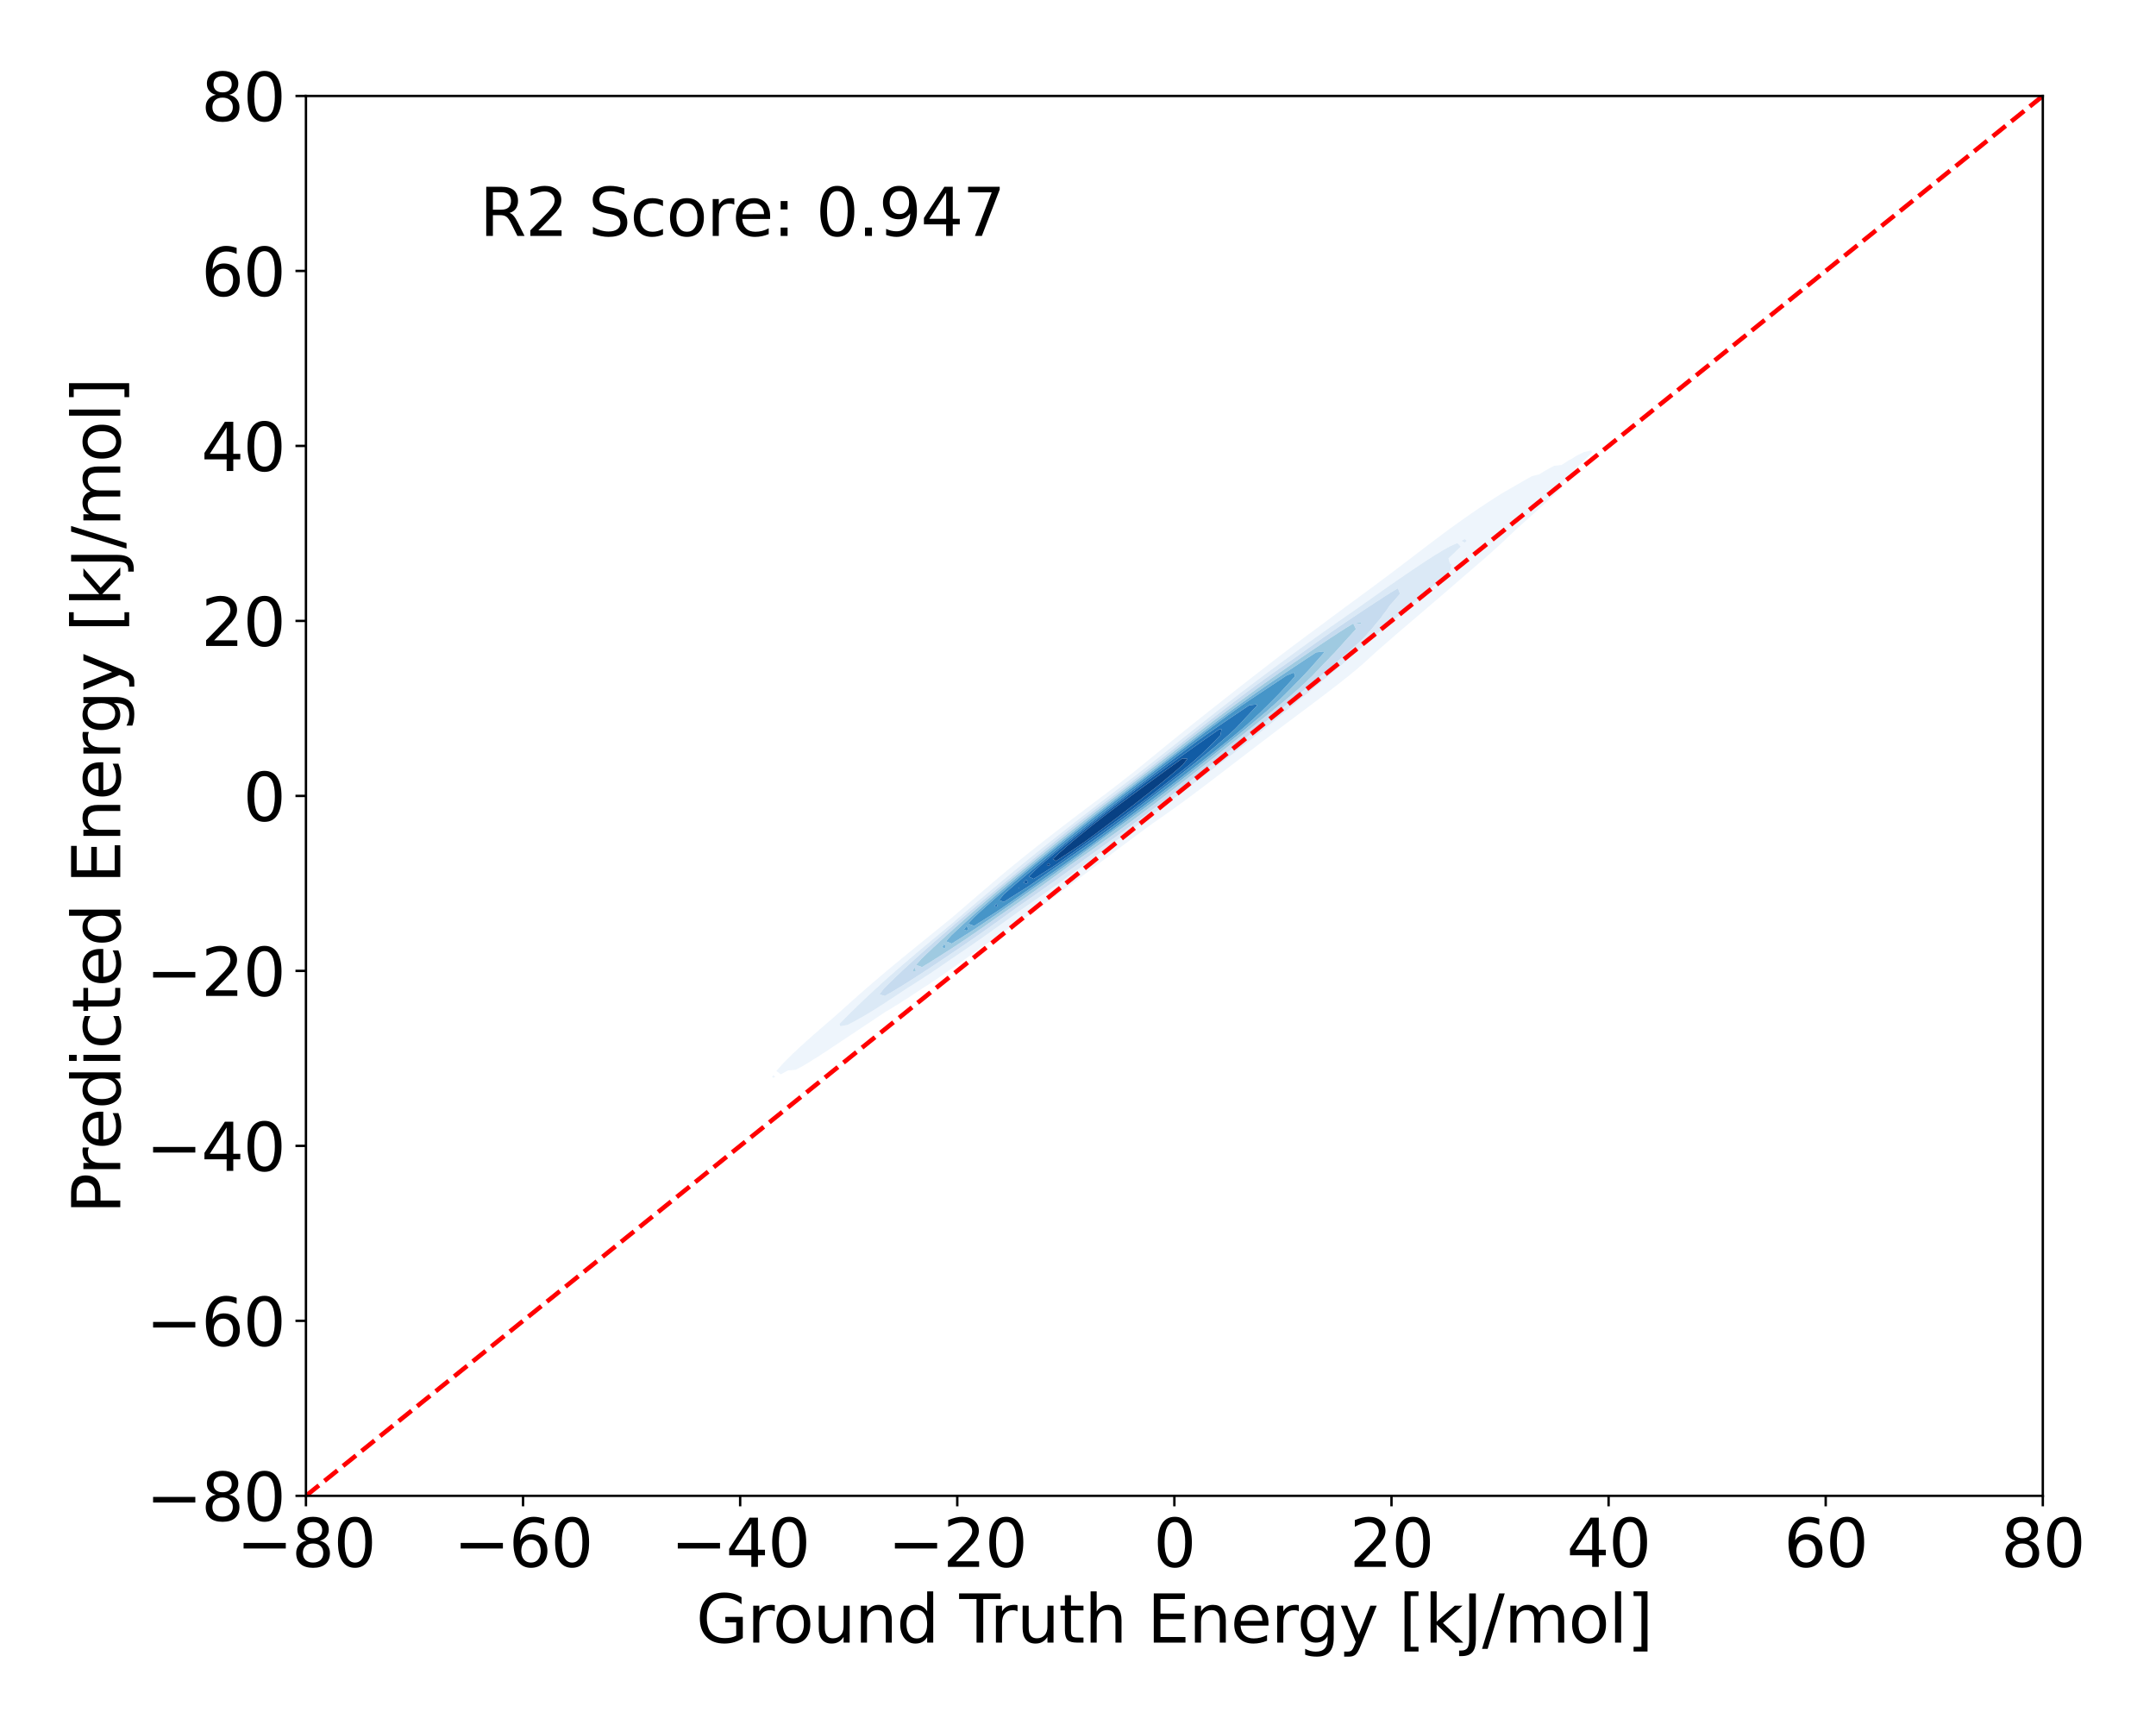 <?xml version="1.0" encoding="utf-8" standalone="no"?>
<!DOCTYPE svg PUBLIC "-//W3C//DTD SVG 1.1//EN"
  "http://www.w3.org/Graphics/SVG/1.1/DTD/svg11.dtd">
<svg xmlns:xlink="http://www.w3.org/1999/xlink" width="720pt" height="576pt" viewBox="0 0 720 576" xmlns="http://www.w3.org/2000/svg" version="1.1">
 <defs>
  <style type="text/css">*{stroke-linejoin: round; stroke-linecap: butt}</style>
 </defs>
 <g id="figure_1">
  <g id="patch_1">
   <path d="M 0 576 
L 720 576 
L 720 0 
L 0 0 
z
" style="fill: #ffffff"/>
  </g>
  <g id="axes_1">
   <g id="patch_2">
    <path d="M 102.17 499.48 
L 682.2 499.48 
L 682.2 32.04 
L 102.17 32.04 
z
" style="fill: #ffffff"/>
   </g>
   <g id="QuadContourSet_1">
    <path d="M 258.269 359.898 
L 258.884 359.565 
L 258.269 359.036 
L 257.817 359.565 
z
M 260.751 358.732 
L 262.862 357.599 
L 263.234 357.424 
L 265.717 357.217 
L 268.2 355.919 
L 268.623 355.632 
L 270.683 354.408 
L 271.776 353.665 
L 273.166 352.858 
L 274.869 351.698 
L 275.648 351.252 
L 277.877 349.731 
L 278.131 349.586 
L 280.614 347.91 
L 280.82 347.764 
L 283.097 346.277 
L 283.778 345.797 
L 285.58 344.639 
L 286.739 343.83 
L 288.063 342.992 
L 289.693 341.863 
L 290.545 341.33 
L 292.633 339.896 
L 293.028 339.652 
L 295.511 337.984 
L 295.592 337.929 
L 297.994 336.524 
L 298.829 335.962 
L 300.477 334.994 
L 301.964 333.995 
L 302.96 333.406 
L 305.009 332.029 
L 305.442 331.769 
L 307.925 330.111 
L 307.993 330.062 
L 310.408 328.531 
L 311.007 328.095 
L 312.891 326.88 
L 313.924 326.128 
L 315.374 325.176 
L 316.769 324.161 
L 317.857 323.435 
L 319.564 322.194 
L 320.339 321.669 
L 322.325 320.227 
L 322.822 319.886 
L 325.064 318.26 
L 325.305 318.093 
L 327.788 316.293 
L 327.788 316.293 
L 330.271 314.641 
L 330.714 314.326 
L 332.753 312.96 
L 333.604 312.359 
L 335.236 311.26 
L 336.472 310.392 
L 337.719 309.549 
L 339.323 308.426 
L 340.202 307.83 
L 342.159 306.459 
L 342.685 306.102 
L 344.976 304.492 
L 345.168 304.361 
L 347.65 302.623 
L 347.779 302.525 
L 350.133 300.875 
L 350.547 300.558 
L 352.616 299.085 
L 353.26 298.591 
L 355.099 297.264 
L 355.932 296.624 
L 357.582 295.419 
L 358.574 294.657 
L 360.065 293.558 
L 361.196 292.69 
L 362.547 291.687 
L 363.806 290.723 
L 365.03 289.81 
L 366.411 288.756 
L 367.513 287.932 
L 369.017 286.789 
L 369.996 286.057 
L 371.63 284.822 
L 372.479 284.188 
L 374.253 282.856 
L 374.962 282.327 
L 376.89 280.889 
L 377.444 280.477 
L 379.541 278.922 
L 379.927 278.636 
L 382.203 276.955 
L 382.41 276.802 
L 384.871 274.988 
L 384.893 274.971 
L 387.376 273.251 
L 387.695 273.021 
L 389.859 271.514 
L 390.493 271.054 
L 392.341 269.745 
L 393.239 269.087 
L 394.824 267.945 
L 395.938 267.12 
L 397.307 266.117 
L 398.592 265.153 
L 399.79 264.264 
L 401.211 263.186 
L 402.273 262.391 
L 403.803 261.219 
L 404.756 260.503 
L 406.378 259.252 
L 407.238 258.605 
L 408.945 257.286 
L 409.721 256.702 
L 411.511 255.319 
L 412.204 254.799 
L 414.079 253.352 
L 414.687 252.897 
L 416.652 251.385 
L 417.17 250.996 
L 419.229 249.418 
L 419.653 249.098 
L 421.808 247.451 
L 422.135 247.201 
L 424.39 245.484 
L 424.618 245.307 
L 426.974 243.517 
L 427.101 243.418 
L 429.564 241.55 
L 429.584 241.534 
L 432.067 239.681 
L 432.196 239.583 
L 434.549 237.827 
L 434.83 237.616 
L 437.032 235.965 
L 437.454 235.649 
L 439.515 234.094 
L 440.067 233.683 
L 441.998 232.21 
L 442.662 231.716 
L 444.481 230.308 
L 445.232 229.749 
L 446.964 228.381 
L 447.765 227.782 
L 449.446 226.418 
L 450.244 225.815 
L 451.929 224.401 
L 452.648 223.848 
L 454.412 222.306 
L 454.949 221.881 
L 456.895 220.096 
L 457.117 219.914 
L 459.25 217.947 
L 459.378 217.841 
L 461.481 215.98 
L 461.861 215.664 
L 463.732 214.013 
L 464.343 213.502 
L 466.005 212.046 
L 466.826 211.354 
L 468.297 210.079 
L 469.309 209.22 
L 470.6 208.113 
L 471.792 207.093 
L 472.91 206.146 
L 474.275 204.968 
L 475.219 204.179 
L 476.758 202.843 
L 477.522 202.212 
L 479.24 200.715 
L 479.817 200.245 
L 481.723 198.583 
L 482.102 198.278 
L 484.206 196.448 
L 484.379 196.311 
L 486.646 194.344 
L 486.689 194.305 
L 488.918 192.377 
L 489.172 192.152 
L 491.204 190.41 
L 491.655 190.012 
L 493.491 188.443 
L 494.137 187.869 
L 495.762 186.476 
L 496.62 185.702 
L 497.995 184.509 
L 499.103 183.49 
L 500.175 182.543 
L 501.586 181.217 
L 502.295 180.576 
L 504.069 178.878 
L 504.359 178.609 
L 506.453 176.642 
L 506.552 176.55 
L 508.647 174.675 
L 509.034 174.318 
L 510.832 172.708 
L 511.517 172.08 
L 513.016 170.741 
L 514 169.837 
L 515.193 168.774 
L 516.483 167.58 
L 517.352 166.807 
L 518.966 165.291 
L 519.473 164.84 
L 521.449 162.946 
L 521.53 162.873 
L 522.294 160.906 
L 523.601 158.939 
L 523.931 158.624 
L 525.64 156.973 
L 526.414 156.223 
L 527.693 155.006 
L 528.897 153.819 
L 529.727 153.039 
L 531.38 151.375 
L 531.705 151.072 
L 531.38 150.417 
L 528.897 150.961 
L 528.724 151.072 
L 526.414 152.215 
L 525.149 153.039 
L 523.931 153.69 
L 521.907 155.006 
L 521.449 155.264 
L 518.966 155.54 
L 516.483 156.912 
L 516.346 156.973 
L 514 158.397 
L 511.819 158.939 
L 511.517 159.049 
L 509.034 160.413 
L 508.218 160.906 
L 506.552 161.86 
L 504.815 162.873 
L 504.069 163.292 
L 501.586 164.73 
L 501.426 164.84 
L 499.103 166.291 
L 498.353 166.807 
L 496.62 167.897 
L 495.351 168.774 
L 494.137 169.548 
L 492.423 170.741 
L 491.655 171.241 
L 489.57 172.708 
L 489.172 172.973 
L 486.788 174.675 
L 486.689 174.742 
L 484.206 176.538 
L 484.07 176.642 
L 481.723 178.364 
L 481.405 178.609 
L 479.24 180.222 
L 478.781 180.576 
L 476.758 182.101 
L 476.185 182.543 
L 474.275 183.994 
L 473.607 184.509 
L 471.792 185.892 
L 471.035 186.476 
L 469.309 187.788 
L 468.458 188.443 
L 466.826 189.675 
L 465.869 190.41 
L 464.343 191.55 
L 463.26 192.377 
L 461.861 193.411 
L 460.629 194.344 
L 459.378 195.257 
L 457.978 196.311 
L 456.895 197.091 
L 455.311 198.278 
L 454.412 198.919 
L 452.635 200.245 
L 451.929 200.744 
L 449.961 202.212 
L 449.446 202.573 
L 447.297 204.179 
L 446.964 204.412 
L 444.651 206.146 
L 444.481 206.265 
L 442.029 208.113 
L 441.998 208.134 
L 439.515 209.952 
L 439.35 210.079 
L 437.032 211.772 
L 436.679 212.046 
L 434.549 213.615 
L 434.037 214.013 
L 432.067 215.477 
L 431.421 215.98 
L 429.584 217.354 
L 428.824 217.947 
L 427.101 219.244 
L 426.244 219.914 
L 424.618 221.146 
L 423.68 221.881 
L 422.135 223.059 
L 421.13 223.848 
L 419.653 224.982 
L 418.593 225.815 
L 417.17 226.914 
L 416.067 227.782 
L 414.687 228.855 
L 413.552 229.749 
L 412.204 230.803 
L 411.045 231.716 
L 409.721 232.757 
L 408.545 233.683 
L 407.238 234.715 
L 406.051 235.649 
L 404.756 236.678 
L 403.562 237.616 
L 402.273 238.646 
L 401.081 239.583 
L 399.79 240.62 
L 398.61 241.55 
L 397.307 242.602 
L 396.151 243.517 
L 394.824 244.595 
L 393.707 245.484 
L 392.341 246.601 
L 391.279 247.451 
L 389.859 248.62 
L 388.868 249.418 
L 387.376 250.65 
L 386.468 251.385 
L 384.893 252.683 
L 384.071 253.352 
L 382.41 254.711 
L 381.665 255.319 
L 379.927 256.722 
L 379.235 257.286 
L 377.444 258.706 
L 376.77 259.252 
L 374.962 260.655 
L 374.262 261.219 
L 372.479 262.573 
L 371.712 263.186 
L 369.996 264.465 
L 369.13 265.153 
L 367.513 266.342 
L 366.527 267.12 
L 365.03 268.214 
L 363.917 269.087 
L 362.547 270.086 
L 361.309 271.054 
L 360.065 271.966 
L 358.711 273.021 
L 357.582 273.856 
L 356.128 274.988 
L 355.099 275.759 
L 353.562 276.955 
L 352.616 277.675 
L 351.016 278.922 
L 350.133 279.605 
L 348.49 280.889 
L 347.65 281.552 
L 345.987 282.856 
L 345.168 283.516 
L 343.508 284.822 
L 342.685 285.499 
L 341.055 286.789 
L 340.202 287.505 
L 338.631 288.756 
L 337.719 289.535 
L 336.239 290.723 
L 335.236 291.591 
L 333.878 292.69 
L 332.753 293.674 
L 331.547 294.657 
L 330.271 295.78 
L 329.242 296.624 
L 327.788 297.906 
L 326.956 298.591 
L 325.305 300.042 
L 324.68 300.558 
L 322.822 302.182 
L 322.407 302.525 
L 320.339 304.32 
L 320.13 304.492 
L 317.857 306.45 
L 317.846 306.459 
L 315.427 308.426 
L 315.374 308.471 
L 313 310.392 
L 312.891 310.486 
L 310.573 312.359 
L 310.408 312.5 
L 308.148 314.326 
L 307.925 314.516 
L 305.727 316.293 
L 305.442 316.536 
L 303.314 318.26 
L 302.96 318.565 
L 300.912 320.227 
L 300.477 320.606 
L 298.528 322.194 
L 297.994 322.664 
L 296.164 324.161 
L 295.511 324.744 
L 293.827 326.128 
L 293.028 326.849 
L 291.518 328.095 
L 290.545 328.982 
L 289.239 330.062 
L 288.063 331.142 
L 286.99 332.029 
L 285.58 333.328 
L 284.77 333.995 
L 283.097 335.537 
L 282.578 335.962 
L 280.614 337.766 
L 280.413 337.929 
L 278.203 339.896 
L 278.131 339.965 
L 275.903 341.863 
L 275.648 342.106 
L 273.621 343.83 
L 273.166 344.266 
L 271.366 345.797 
L 270.683 346.455 
L 269.149 347.764 
L 268.2 348.687 
L 266.983 349.731 
L 265.717 350.981 
L 264.89 351.698 
L 263.234 353.368 
L 262.896 353.665 
L 261 355.632 
L 260.751 355.962 
L 259.254 357.599 
z
M 280.339 341.863 
L 280.614 341.602 
L 282.27 339.896 
L 283.097 339.111 
L 284.245 337.929 
L 285.58 336.661 
L 286.259 335.962 
L 288.063 334.252 
L 288.312 333.995 
L 290.401 332.029 
L 290.545 331.904 
L 292.52 330.062 
L 293.028 329.625 
L 294.678 328.095 
L 295.511 327.382 
L 296.872 326.128 
L 297.994 325.174 
L 299.101 324.161 
L 300.477 323 
L 301.363 322.194 
L 302.96 320.858 
L 303.657 320.227 
L 305.442 318.743 
L 305.979 318.26 
L 307.925 316.651 
L 308.324 316.293 
L 310.408 314.575 
L 310.686 314.326 
L 312.891 312.51 
L 313.06 312.359 
L 315.374 310.453 
L 315.441 310.392 
L 317.795 308.426 
L 317.857 308.376 
L 320.082 306.459 
L 320.339 306.249 
L 322.374 304.492 
L 322.822 304.127 
L 324.677 302.525 
L 325.305 302.012 
L 326.992 300.558 
L 327.788 299.908 
L 329.32 298.591 
L 330.271 297.813 
L 331.662 296.624 
L 332.753 295.73 
L 334.015 294.657 
L 335.236 293.659 
L 336.38 292.69 
L 337.719 291.598 
L 338.757 290.723 
L 340.202 289.549 
L 341.148 288.756 
L 342.685 287.514 
L 343.553 286.789 
L 345.168 285.493 
L 345.976 284.822 
L 347.65 283.488 
L 348.418 282.856 
L 350.133 281.498 
L 350.879 280.889 
L 352.616 279.523 
L 353.359 278.922 
L 355.099 277.561 
L 355.856 276.955 
L 357.582 275.611 
L 358.369 274.988 
L 360.065 273.671 
L 360.896 273.021 
L 362.547 271.74 
L 363.435 271.054 
L 365.03 269.816 
L 365.985 269.087 
L 367.513 267.899 
L 368.542 267.12 
L 369.996 265.988 
L 371.105 265.153 
L 372.479 264.08 
L 373.669 263.186 
L 374.962 262.172 
L 376.231 261.219 
L 377.444 260.262 
L 378.783 259.252 
L 379.927 258.346 
L 381.322 257.286 
L 382.41 256.42 
L 383.844 255.319 
L 384.893 254.481 
L 386.347 253.352 
L 387.376 252.529 
L 388.834 251.385 
L 389.859 250.565 
L 391.31 249.418 
L 392.341 248.592 
L 393.78 247.451 
L 394.824 246.617 
L 396.252 245.484 
L 397.307 244.642 
L 398.729 243.517 
L 399.79 242.672 
L 401.215 241.55 
L 402.273 240.709 
L 403.712 239.583 
L 404.756 238.755 
L 406.221 237.616 
L 407.238 236.81 
L 408.745 235.649 
L 409.721 234.876 
L 411.282 233.683 
L 412.204 232.954 
L 413.836 231.716 
L 414.687 231.044 
L 416.407 229.749 
L 417.17 229.148 
L 418.998 227.782 
L 419.653 227.268 
L 421.611 225.815 
L 422.135 225.405 
L 424.25 223.848 
L 424.618 223.56 
L 426.916 221.881 
L 427.101 221.737 
L 429.584 219.931 
L 429.608 219.914 
L 432.067 218.103 
L 432.293 217.947 
L 434.549 216.292 
L 435.004 215.98 
L 437.032 214.499 
L 437.741 214.013 
L 439.515 212.721 
L 440.501 212.046 
L 441.998 210.958 
L 443.285 210.079 
L 444.481 209.211 
L 446.093 208.113 
L 446.964 207.481 
L 448.926 206.146 
L 449.446 205.768 
L 451.781 204.179 
L 451.929 204.071 
L 454.412 202.328 
L 454.587 202.212 
L 456.895 200.558 
L 457.367 200.245 
L 459.378 198.798 
L 460.16 198.278 
L 461.861 197.048 
L 462.967 196.311 
L 464.343 195.309 
L 465.789 194.344 
L 466.826 193.584 
L 468.634 192.377 
L 469.309 191.88 
L 471.517 190.41 
L 471.792 190.208 
L 474.275 188.553 
L 474.455 188.443 
L 476.758 186.9 
L 477.47 186.476 
L 479.24 185.308 
L 480.628 184.509 
L 481.723 183.802 
L 484.013 182.543 
L 484.206 182.421 
L 486.689 181.313 
L 487.848 182.543 
L 486.689 183.615 
L 485.79 184.509 
L 484.206 186.011 
L 483.737 186.476 
L 484.206 188.158 
L 484.695 188.443 
L 484.412 190.41 
L 484.206 190.594 
L 482.382 192.377 
L 481.723 192.953 
L 480.266 194.344 
L 479.24 195.223 
L 478.073 196.311 
L 476.758 197.421 
L 475.818 198.278 
L 474.275 199.565 
L 473.514 200.245 
L 471.792 201.671 
L 471.178 202.212 
L 469.309 203.755 
L 468.823 204.179 
L 466.826 205.828 
L 466.459 206.146 
L 464.343 207.899 
L 464.097 208.113 
L 461.861 209.976 
L 461.741 210.079 
L 459.413 212.046 
L 459.378 212.076 
L 457.215 214.013 
L 456.895 214.284 
L 455.016 215.98 
L 454.412 216.484 
L 452.793 217.947 
L 451.929 218.659 
L 450.535 219.914 
L 449.446 220.802 
L 448.238 221.881 
L 446.964 222.915 
L 445.908 223.848 
L 444.481 225.003 
L 443.552 225.815 
L 441.998 227.073 
L 441.179 227.782 
L 439.515 229.134 
L 438.797 229.749 
L 437.032 231.19 
L 436.414 231.716 
L 434.549 233.247 
L 434.033 233.683 
L 432.067 235.304 
L 431.655 235.649 
L 429.584 237.361 
L 429.279 237.616 
L 427.101 239.415 
L 426.899 239.583 
L 424.618 241.46 
L 424.509 241.55 
L 422.135 243.488 
L 422.1 243.517 
L 419.67 245.484 
L 419.653 245.497 
L 417.209 247.451 
L 417.17 247.482 
L 414.702 249.418 
L 414.687 249.43 
L 412.204 251.355 
L 412.166 251.385 
L 409.721 253.263 
L 409.607 253.352 
L 407.238 255.155 
L 407.025 255.319 
L 404.756 257.037 
L 404.429 257.286 
L 402.273 258.913 
L 401.821 259.252 
L 399.79 260.785 
L 399.207 261.219 
L 397.307 262.654 
L 396.588 263.186 
L 394.824 264.521 
L 393.964 265.153 
L 392.341 266.383 
L 391.333 267.12 
L 389.859 268.24 
L 388.692 269.087 
L 387.376 270.088 
L 386.038 271.054 
L 384.893 271.926 
L 383.371 273.021 
L 382.41 273.752 
L 380.689 274.988 
L 379.927 275.567 
L 377.993 276.955 
L 377.444 277.372 
L 375.285 278.922 
L 374.962 279.168 
L 372.566 280.889 
L 372.479 280.955 
L 369.996 282.799 
L 369.917 282.856 
L 367.513 284.673 
L 367.303 284.822 
L 365.03 286.539 
L 364.678 286.789 
L 362.547 288.394 
L 362.037 288.756 
L 360.065 290.237 
L 359.375 290.723 
L 357.582 292.065 
L 356.691 292.69 
L 355.099 293.876 
L 353.981 294.657 
L 352.616 295.669 
L 351.242 296.624 
L 350.133 297.444 
L 348.475 298.591 
L 347.65 299.199 
L 345.679 300.558 
L 345.168 300.934 
L 342.858 302.525 
L 342.685 302.651 
L 340.202 304.407 
L 340.079 304.492 
L 337.719 306.206 
L 337.354 306.459 
L 335.236 308.001 
L 334.621 308.426 
L 332.753 309.788 
L 331.875 310.392 
L 330.271 311.564 
L 329.111 312.359 
L 327.788 313.324 
L 326.317 314.326 
L 325.305 315.061 
L 323.482 316.293 
L 322.822 316.769 
L 320.59 318.26 
L 320.339 318.439 
L 317.857 320.13 
L 317.708 320.227 
L 315.374 321.863 
L 314.863 322.194 
L 312.891 323.563 
L 311.955 324.161 
L 310.408 325.225 
L 308.979 326.128 
L 307.925 326.847 
L 305.929 328.095 
L 305.442 328.425 
L 302.96 329.991 
L 302.849 330.062 
L 300.477 331.653 
L 299.885 332.029 
L 297.994 333.302 
L 296.893 333.995 
L 295.511 334.93 
L 293.856 335.962 
L 293.028 336.524 
L 290.745 337.929 
L 290.545 338.066 
L 288.063 339.53 
L 287.364 339.896 
L 285.58 340.926 
L 283.757 341.863 
L 283.097 342.241 
L 280.614 342.679 
z
M 488.007 180.576 
L 489.172 180.012 
L 489.854 180.576 
L 489.172 181.199 
z
M 491.581 178.609 
L 491.655 178.57 
L 491.715 178.609 
L 491.655 178.664 
z
M 481.723 188.443 
L 481.723 188.443 
L 481.723 188.443 
L 481.723 188.443 
z
" clip-path="url(#p587b50bbc2)" style="fill: #eef5fc"/>
    <path d="M 280.614 342.679 
L 283.097 342.241 
L 283.757 341.863 
L 285.58 340.926 
L 287.364 339.896 
L 288.063 339.53 
L 290.545 338.066 
L 290.745 337.929 
L 293.028 336.524 
L 293.856 335.962 
L 295.511 334.93 
L 296.893 333.995 
L 297.994 333.302 
L 299.885 332.029 
L 300.477 331.653 
L 302.849 330.062 
L 302.96 329.991 
L 305.442 328.425 
L 305.929 328.095 
L 307.925 326.847 
L 308.979 326.128 
L 310.408 325.225 
L 311.955 324.161 
L 312.891 323.563 
L 314.863 322.194 
L 315.374 321.863 
L 317.708 320.227 
L 317.857 320.13 
L 320.339 318.439 
L 320.59 318.26 
L 322.822 316.769 
L 323.482 316.293 
L 325.305 315.061 
L 326.317 314.326 
L 327.788 313.324 
L 329.111 312.359 
L 330.271 311.564 
L 331.875 310.392 
L 332.753 309.788 
L 334.621 308.426 
L 335.236 308.001 
L 337.354 306.459 
L 337.719 306.206 
L 340.079 304.492 
L 340.202 304.407 
L 342.685 302.651 
L 342.858 302.525 
L 345.168 300.934 
L 345.679 300.558 
L 347.65 299.199 
L 348.475 298.591 
L 350.133 297.444 
L 351.242 296.624 
L 352.616 295.669 
L 353.981 294.657 
L 355.099 293.876 
L 356.691 292.69 
L 357.582 292.065 
L 359.375 290.723 
L 360.065 290.237 
L 362.037 288.756 
L 362.547 288.394 
L 364.678 286.789 
L 365.03 286.539 
L 367.303 284.822 
L 367.513 284.673 
L 369.917 282.856 
L 369.996 282.799 
L 372.479 280.955 
L 372.566 280.889 
L 374.962 279.168 
L 375.285 278.922 
L 377.444 277.372 
L 377.993 276.955 
L 379.927 275.567 
L 380.689 274.988 
L 382.41 273.752 
L 383.371 273.021 
L 384.893 271.926 
L 386.038 271.054 
L 387.376 270.088 
L 388.692 269.087 
L 389.859 268.24 
L 391.333 267.12 
L 392.341 266.383 
L 393.964 265.153 
L 394.824 264.521 
L 396.588 263.186 
L 397.307 262.654 
L 399.207 261.219 
L 399.79 260.785 
L 401.821 259.252 
L 402.273 258.913 
L 404.429 257.286 
L 404.756 257.037 
L 407.025 255.319 
L 407.238 255.155 
L 409.607 253.352 
L 409.721 253.263 
L 412.166 251.385 
L 412.204 251.355 
L 414.687 249.43 
L 414.702 249.418 
L 417.17 247.482 
L 417.209 247.451 
L 419.653 245.497 
L 419.67 245.484 
L 422.1 243.517 
L 422.135 243.488 
L 424.509 241.55 
L 424.618 241.46 
L 426.899 239.583 
L 427.101 239.415 
L 429.279 237.616 
L 429.584 237.361 
L 431.655 235.649 
L 432.067 235.304 
L 434.033 233.683 
L 434.549 233.247 
L 436.414 231.716 
L 437.032 231.19 
L 438.797 229.749 
L 439.515 229.134 
L 441.179 227.782 
L 441.998 227.073 
L 443.552 225.815 
L 444.481 225.003 
L 445.908 223.848 
L 446.964 222.915 
L 448.238 221.881 
L 449.446 220.802 
L 450.535 219.914 
L 451.929 218.659 
L 452.793 217.947 
L 454.412 216.484 
L 455.016 215.98 
L 456.895 214.284 
L 457.215 214.013 
L 459.378 212.076 
L 459.413 212.046 
L 461.741 210.079 
L 461.861 209.976 
L 464.097 208.113 
L 464.343 207.899 
L 466.459 206.146 
L 466.826 205.828 
L 468.823 204.179 
L 469.309 203.755 
L 471.178 202.212 
L 471.792 201.671 
L 473.514 200.245 
L 474.275 199.565 
L 475.818 198.278 
L 476.758 197.421 
L 478.073 196.311 
L 479.24 195.223 
L 480.266 194.344 
L 481.723 192.953 
L 482.382 192.377 
L 484.206 190.594 
L 484.412 190.41 
L 484.695 188.443 
L 484.206 188.158 
L 483.737 186.476 
L 484.206 186.011 
L 485.79 184.509 
L 486.689 183.615 
L 487.848 182.543 
L 486.689 181.313 
L 484.206 182.421 
L 484.013 182.543 
L 481.723 183.802 
L 480.628 184.509 
L 479.24 185.308 
L 477.47 186.476 
L 476.758 186.9 
L 474.455 188.443 
L 474.275 188.553 
L 471.792 190.208 
L 471.517 190.41 
L 469.309 191.88 
L 468.634 192.377 
L 466.826 193.584 
L 465.789 194.344 
L 464.343 195.309 
L 462.967 196.311 
L 461.861 197.048 
L 460.16 198.278 
L 459.378 198.798 
L 457.367 200.245 
L 456.895 200.558 
L 454.587 202.212 
L 454.412 202.328 
L 451.929 204.071 
L 451.781 204.179 
L 449.446 205.768 
L 448.926 206.146 
L 446.964 207.481 
L 446.093 208.113 
L 444.481 209.211 
L 443.285 210.079 
L 441.998 210.958 
L 440.501 212.046 
L 439.515 212.721 
L 437.741 214.013 
L 437.032 214.499 
L 435.004 215.98 
L 434.549 216.292 
L 432.293 217.947 
L 432.067 218.103 
L 429.608 219.914 
L 429.584 219.931 
L 427.101 221.737 
L 426.916 221.881 
L 424.618 223.56 
L 424.25 223.848 
L 422.135 225.405 
L 421.611 225.815 
L 419.653 227.268 
L 418.998 227.782 
L 417.17 229.148 
L 416.407 229.749 
L 414.687 231.044 
L 413.836 231.716 
L 412.204 232.954 
L 411.282 233.683 
L 409.721 234.876 
L 408.745 235.649 
L 407.238 236.81 
L 406.221 237.616 
L 404.756 238.755 
L 403.712 239.583 
L 402.273 240.709 
L 401.215 241.55 
L 399.79 242.672 
L 398.729 243.517 
L 397.307 244.642 
L 396.252 245.484 
L 394.824 246.617 
L 393.78 247.451 
L 392.341 248.592 
L 391.31 249.418 
L 389.859 250.565 
L 388.834 251.385 
L 387.376 252.529 
L 386.347 253.352 
L 384.893 254.481 
L 383.844 255.319 
L 382.41 256.42 
L 381.322 257.286 
L 379.927 258.346 
L 378.783 259.252 
L 377.444 260.262 
L 376.231 261.219 
L 374.962 262.172 
L 373.669 263.186 
L 372.479 264.08 
L 371.105 265.153 
L 369.996 265.988 
L 368.542 267.12 
L 367.513 267.899 
L 365.985 269.087 
L 365.03 269.816 
L 363.435 271.054 
L 362.547 271.74 
L 360.896 273.021 
L 360.065 273.671 
L 358.369 274.988 
L 357.582 275.611 
L 355.856 276.955 
L 355.099 277.561 
L 353.359 278.922 
L 352.616 279.523 
L 350.879 280.889 
L 350.133 281.498 
L 348.418 282.856 
L 347.65 283.488 
L 345.976 284.822 
L 345.168 285.493 
L 343.553 286.789 
L 342.685 287.514 
L 341.148 288.756 
L 340.202 289.549 
L 338.757 290.723 
L 337.719 291.598 
L 336.38 292.69 
L 335.236 293.659 
L 334.015 294.657 
L 332.753 295.73 
L 331.662 296.624 
L 330.271 297.813 
L 329.32 298.591 
L 327.788 299.908 
L 326.992 300.558 
L 325.305 302.012 
L 324.677 302.525 
L 322.822 304.127 
L 322.374 304.492 
L 320.339 306.249 
L 320.082 306.459 
L 317.857 308.376 
L 317.795 308.426 
L 315.441 310.392 
L 315.374 310.453 
L 313.06 312.359 
L 312.891 312.51 
L 310.686 314.326 
L 310.408 314.575 
L 308.324 316.293 
L 307.925 316.651 
L 305.979 318.26 
L 305.442 318.743 
L 303.657 320.227 
L 302.96 320.858 
L 301.363 322.194 
L 300.477 323 
L 299.101 324.161 
L 297.994 325.174 
L 296.872 326.128 
L 295.511 327.382 
L 294.678 328.095 
L 293.028 329.625 
L 292.52 330.062 
L 290.545 331.904 
L 290.401 332.029 
L 288.312 333.995 
L 288.063 334.252 
L 286.259 335.962 
L 285.58 336.661 
L 284.245 337.929 
L 283.097 339.111 
L 282.27 339.896 
L 280.614 341.602 
L 280.339 341.863 
z
M 293.692 332.029 
L 295.177 330.062 
L 295.511 329.751 
L 297.148 328.095 
L 297.994 327.313 
L 299.175 326.128 
L 300.477 324.935 
L 301.254 324.161 
L 302.96 322.61 
L 303.381 322.194 
L 305.442 320.332 
L 305.549 320.227 
L 307.735 318.26 
L 307.925 318.103 
L 309.944 316.293 
L 310.408 315.91 
L 312.18 314.326 
L 312.891 313.741 
L 314.44 312.359 
L 315.374 311.59 
L 316.719 310.392 
L 317.857 309.454 
L 319.015 308.426 
L 320.339 307.331 
L 321.325 306.459 
L 322.822 305.22 
L 323.65 304.492 
L 325.305 303.122 
L 325.988 302.525 
L 327.788 301.037 
L 328.34 300.558 
L 330.271 298.964 
L 330.705 298.591 
L 332.753 296.904 
L 333.083 296.624 
L 335.236 294.855 
L 335.471 294.657 
L 337.719 292.814 
L 337.868 292.69 
L 340.202 290.781 
L 340.271 290.723 
L 342.676 288.756 
L 342.685 288.749 
L 345.033 286.789 
L 345.168 286.681 
L 347.407 284.822 
L 347.65 284.629 
L 349.802 282.856 
L 350.133 282.593 
L 352.219 280.889 
L 352.616 280.576 
L 354.66 278.922 
L 355.099 278.579 
L 357.127 276.955 
L 357.582 276.601 
L 359.621 274.988 
L 360.065 274.643 
L 362.141 273.021 
L 362.547 272.705 
L 364.686 271.054 
L 365.03 270.786 
L 367.255 269.087 
L 367.513 268.886 
L 369.845 267.12 
L 369.996 267.003 
L 372.454 265.153 
L 372.479 265.134 
L 374.962 263.238 
L 375.029 263.186 
L 377.444 261.332 
L 377.592 261.219 
L 379.927 259.419 
L 380.146 259.252 
L 382.41 257.498 
L 382.689 257.286 
L 384.893 255.568 
L 385.22 255.319 
L 387.376 253.628 
L 387.737 253.352 
L 389.859 251.679 
L 390.243 251.385 
L 392.341 249.724 
L 392.741 249.418 
L 394.824 247.766 
L 395.235 247.451 
L 397.307 245.808 
L 397.731 245.484 
L 399.79 243.854 
L 400.233 243.517 
L 402.273 241.907 
L 402.745 241.55 
L 404.756 239.97 
L 405.272 239.583 
L 407.238 238.045 
L 407.816 237.616 
L 409.721 236.134 
L 410.382 235.649 
L 412.204 234.239 
L 412.972 233.683 
L 414.687 232.363 
L 415.59 231.716 
L 417.17 230.508 
L 418.24 229.749 
L 419.653 228.675 
L 420.924 227.782 
L 422.135 226.867 
L 423.645 225.815 
L 424.618 225.085 
L 426.404 223.848 
L 427.101 223.328 
L 429.198 221.881 
L 429.584 221.595 
L 432.028 219.914 
L 432.067 219.885 
L 434.549 218.108 
L 434.787 217.947 
L 437.032 216.332 
L 437.552 215.98 
L 439.515 214.569 
L 440.339 214.013 
L 441.998 212.822 
L 443.151 212.046 
L 444.481 211.093 
L 445.993 210.079 
L 446.964 209.385 
L 448.868 208.113 
L 449.446 207.699 
L 451.779 206.146 
L 451.929 206.038 
L 454.412 204.38 
L 454.733 204.179 
L 456.895 202.731 
L 457.722 202.212 
L 459.378 201.101 
L 460.739 200.245 
L 461.861 199.49 
L 463.784 198.278 
L 464.343 197.9 
L 466.826 196.429 
L 467.554 198.278 
L 466.826 199.087 
L 465.856 200.245 
L 464.343 201.912 
L 464.091 202.212 
L 462.738 204.179 
L 461.861 205.276 
L 461.293 206.146 
L 459.656 208.113 
L 459.378 208.414 
L 458.067 210.079 
L 456.895 211.318 
L 456.297 212.046 
L 454.412 214.013 
L 454.412 214.013 
L 452.187 215.98 
L 451.929 216.2 
L 449.964 217.947 
L 449.446 218.389 
L 447.738 219.914 
L 446.964 220.575 
L 445.501 221.881 
L 444.481 222.747 
L 443.244 223.848 
L 441.998 224.901 
L 440.963 225.815 
L 439.515 227.032 
L 438.657 227.782 
L 437.032 229.139 
L 436.326 229.749 
L 434.549 231.226 
L 433.974 231.716 
L 432.067 233.295 
L 431.605 233.683 
L 429.584 235.35 
L 429.223 235.649 
L 427.101 237.396 
L 426.832 237.616 
L 424.618 239.433 
L 424.433 239.583 
L 422.135 241.463 
L 422.027 241.55 
L 419.653 243.483 
L 419.61 243.517 
L 417.181 245.484 
L 417.17 245.493 
L 414.737 247.451 
L 414.687 247.491 
L 412.263 249.418 
L 412.204 249.464 
L 409.758 251.385 
L 409.721 251.413 
L 407.238 253.342 
L 407.226 253.352 
L 404.756 255.259 
L 404.681 255.319 
L 402.273 257.164 
L 402.119 257.286 
L 399.79 259.06 
L 399.544 259.252 
L 397.307 260.949 
L 396.96 261.219 
L 394.824 262.833 
L 394.369 263.186 
L 392.341 264.715 
L 391.771 265.153 
L 389.859 266.593 
L 389.167 267.12 
L 387.376 268.467 
L 386.555 269.087 
L 384.893 270.337 
L 383.935 271.054 
L 382.41 272.201 
L 381.305 273.021 
L 379.927 274.059 
L 378.664 274.988 
L 377.444 275.907 
L 376.009 276.955 
L 374.962 277.745 
L 373.338 278.922 
L 372.479 279.571 
L 370.65 280.889 
L 369.996 281.383 
L 367.941 282.856 
L 367.513 283.179 
L 365.211 284.822 
L 365.03 284.959 
L 362.547 286.74 
L 362.476 286.789 
L 360.065 288.546 
L 359.762 288.756 
L 357.582 290.341 
L 357.031 290.723 
L 355.099 292.125 
L 354.285 292.69 
L 352.616 293.899 
L 351.524 294.657 
L 350.133 295.662 
L 348.747 296.624 
L 347.65 297.416 
L 345.956 298.591 
L 345.168 299.16 
L 343.149 300.558 
L 342.685 300.893 
L 340.326 302.525 
L 340.202 302.614 
L 337.719 304.391 
L 337.572 304.492 
L 335.236 306.193 
L 334.847 306.459 
L 332.753 307.981 
L 332.102 308.426 
L 330.271 309.755 
L 329.335 310.392 
L 327.788 311.513 
L 326.54 312.359 
L 325.305 313.251 
L 323.71 314.326 
L 322.822 314.964 
L 320.836 316.293 
L 320.339 316.647 
L 317.905 318.26 
L 317.857 318.295 
L 315.374 319.988 
L 314.997 320.227 
L 312.891 321.657 
L 312.045 322.194 
L 310.408 323.297 
L 309.049 324.161 
L 307.925 324.915 
L 306.021 326.128 
L 305.442 326.515 
L 302.965 328.095 
L 302.96 328.098 
L 300.477 329.65 
L 299.751 330.062 
L 297.994 331.145 
L 296.416 332.029 
L 295.511 332.578 
z
M 481.723 188.443 
L 481.723 188.443 
L 481.723 188.443 
L 481.723 188.443 
z
M 489.172 181.199 
L 489.854 180.576 
L 489.172 180.012 
L 488.007 180.576 
z
M 491.655 178.664 
L 491.715 178.609 
L 491.655 178.57 
L 491.581 178.609 
z
" clip-path="url(#p587b50bbc2)" style="fill: #dbe9f6"/>
    <path d="M 295.511 332.578 
L 296.416 332.029 
L 297.994 331.145 
L 299.751 330.062 
L 300.477 329.65 
L 302.96 328.098 
L 302.965 328.095 
L 305.442 326.515 
L 306.021 326.128 
L 307.925 324.915 
L 309.049 324.161 
L 310.408 323.297 
L 312.045 322.194 
L 312.891 321.657 
L 314.997 320.227 
L 315.374 319.988 
L 317.857 318.295 
L 317.905 318.26 
L 320.339 316.647 
L 320.836 316.293 
L 322.822 314.964 
L 323.71 314.326 
L 325.305 313.251 
L 326.54 312.359 
L 327.788 311.513 
L 329.335 310.392 
L 330.271 309.755 
L 332.102 308.426 
L 332.753 307.981 
L 334.847 306.459 
L 335.236 306.193 
L 337.572 304.492 
L 337.719 304.391 
L 340.202 302.614 
L 340.326 302.525 
L 342.685 300.893 
L 343.149 300.558 
L 345.168 299.16 
L 345.956 298.591 
L 347.65 297.416 
L 348.747 296.624 
L 350.133 295.662 
L 351.524 294.657 
L 352.616 293.899 
L 354.285 292.69 
L 355.099 292.125 
L 357.031 290.723 
L 357.582 290.341 
L 359.762 288.756 
L 360.065 288.546 
L 362.476 286.789 
L 362.547 286.74 
L 365.03 284.959 
L 365.211 284.822 
L 367.513 283.179 
L 367.941 282.856 
L 369.996 281.383 
L 370.65 280.889 
L 372.479 279.571 
L 373.338 278.922 
L 374.962 277.745 
L 376.009 276.955 
L 377.444 275.907 
L 378.664 274.988 
L 379.927 274.059 
L 381.305 273.021 
L 382.41 272.201 
L 383.935 271.054 
L 384.893 270.337 
L 386.555 269.087 
L 387.376 268.467 
L 389.167 267.12 
L 389.859 266.593 
L 391.771 265.153 
L 392.341 264.715 
L 394.369 263.186 
L 394.824 262.833 
L 396.96 261.219 
L 397.307 260.949 
L 399.544 259.252 
L 399.79 259.06 
L 402.119 257.286 
L 402.273 257.164 
L 404.681 255.319 
L 404.756 255.259 
L 407.226 253.352 
L 407.238 253.342 
L 409.721 251.413 
L 409.758 251.385 
L 412.204 249.464 
L 412.263 249.418 
L 414.687 247.491 
L 414.737 247.451 
L 417.17 245.493 
L 417.181 245.484 
L 419.61 243.517 
L 419.653 243.483 
L 422.027 241.55 
L 422.135 241.463 
L 424.433 239.583 
L 424.618 239.433 
L 426.832 237.616 
L 427.101 237.396 
L 429.223 235.649 
L 429.584 235.35 
L 431.605 233.683 
L 432.067 233.295 
L 433.974 231.716 
L 434.549 231.226 
L 436.326 229.749 
L 437.032 229.139 
L 438.657 227.782 
L 439.515 227.032 
L 440.963 225.815 
L 441.998 224.901 
L 443.244 223.848 
L 444.481 222.747 
L 445.501 221.881 
L 446.964 220.575 
L 447.738 219.914 
L 449.446 218.389 
L 449.964 217.947 
L 451.929 216.2 
L 452.187 215.98 
L 454.412 214.013 
L 454.412 214.013 
L 456.297 212.046 
L 456.895 211.318 
L 458.067 210.079 
L 459.378 208.414 
L 459.656 208.113 
L 461.293 206.146 
L 461.861 205.276 
L 462.738 204.179 
L 464.091 202.212 
L 464.343 201.912 
L 465.856 200.245 
L 466.826 199.087 
L 467.554 198.278 
L 466.826 196.429 
L 464.343 197.9 
L 463.784 198.278 
L 461.861 199.49 
L 460.739 200.245 
L 459.378 201.101 
L 457.722 202.212 
L 456.895 202.731 
L 454.733 204.179 
L 454.412 204.38 
L 451.929 206.038 
L 451.779 206.146 
L 449.446 207.699 
L 448.868 208.113 
L 446.964 209.385 
L 445.993 210.079 
L 444.481 211.093 
L 443.151 212.046 
L 441.998 212.822 
L 440.339 214.013 
L 439.515 214.569 
L 437.552 215.98 
L 437.032 216.332 
L 434.787 217.947 
L 434.549 218.108 
L 432.067 219.885 
L 432.028 219.914 
L 429.584 221.595 
L 429.198 221.881 
L 427.101 223.328 
L 426.404 223.848 
L 424.618 225.085 
L 423.645 225.815 
L 422.135 226.867 
L 420.924 227.782 
L 419.653 228.675 
L 418.24 229.749 
L 417.17 230.508 
L 415.59 231.716 
L 414.687 232.363 
L 412.972 233.683 
L 412.204 234.239 
L 410.382 235.649 
L 409.721 236.134 
L 407.816 237.616 
L 407.238 238.045 
L 405.272 239.583 
L 404.756 239.97 
L 402.745 241.55 
L 402.273 241.907 
L 400.233 243.517 
L 399.79 243.854 
L 397.731 245.484 
L 397.307 245.808 
L 395.235 247.451 
L 394.824 247.766 
L 392.741 249.418 
L 392.341 249.724 
L 390.243 251.385 
L 389.859 251.679 
L 387.737 253.352 
L 387.376 253.628 
L 385.22 255.319 
L 384.893 255.568 
L 382.689 257.286 
L 382.41 257.498 
L 380.146 259.252 
L 379.927 259.419 
L 377.592 261.219 
L 377.444 261.332 
L 375.029 263.186 
L 374.962 263.238 
L 372.479 265.134 
L 372.454 265.153 
L 369.996 267.003 
L 369.845 267.12 
L 367.513 268.886 
L 367.255 269.087 
L 365.03 270.786 
L 364.686 271.054 
L 362.547 272.705 
L 362.141 273.021 
L 360.065 274.643 
L 359.621 274.988 
L 357.582 276.601 
L 357.127 276.955 
L 355.099 278.579 
L 354.66 278.922 
L 352.616 280.576 
L 352.219 280.889 
L 350.133 282.593 
L 349.802 282.856 
L 347.65 284.629 
L 347.407 284.822 
L 345.168 286.681 
L 345.033 286.789 
L 342.685 288.749 
L 342.676 288.756 
L 340.271 290.723 
L 340.202 290.781 
L 337.868 292.69 
L 337.719 292.814 
L 335.471 294.657 
L 335.236 294.855 
L 333.083 296.624 
L 332.753 296.904 
L 330.705 298.591 
L 330.271 298.964 
L 328.34 300.558 
L 327.788 301.037 
L 325.988 302.525 
L 325.305 303.122 
L 323.65 304.492 
L 322.822 305.22 
L 321.325 306.459 
L 320.339 307.331 
L 319.015 308.426 
L 317.857 309.454 
L 316.719 310.392 
L 315.374 311.59 
L 314.44 312.359 
L 312.891 313.741 
L 312.18 314.326 
L 310.408 315.91 
L 309.944 316.293 
L 307.925 318.103 
L 307.735 318.26 
L 305.549 320.227 
L 305.442 320.332 
L 303.381 322.194 
L 302.96 322.61 
L 301.254 324.161 
L 300.477 324.935 
L 299.175 326.128 
L 297.994 327.313 
L 297.148 328.095 
L 295.511 329.751 
L 295.177 330.062 
L 293.692 332.029 
z
M 304.748 324.161 
L 305.442 323.051 
L 305.837 324.161 
L 305.442 324.412 
z
M 305.926 322.194 
L 307.641 320.227 
L 307.925 319.972 
L 309.68 318.26 
L 310.408 317.608 
L 311.764 316.293 
L 312.891 315.287 
L 313.888 314.326 
L 315.374 313.002 
L 316.045 312.359 
L 317.857 310.748 
L 318.23 310.392 
L 320.339 308.52 
L 320.44 308.426 
L 322.663 306.459 
L 322.822 306.327 
L 324.907 304.492 
L 325.305 304.162 
L 327.177 302.525 
L 327.788 302.02 
L 329.473 300.558 
L 330.271 299.899 
L 331.792 298.591 
L 332.753 297.799 
L 334.134 296.624 
L 335.236 295.719 
L 336.497 294.657 
L 337.719 293.655 
L 338.876 292.69 
L 340.202 291.605 
L 341.269 290.723 
L 342.685 289.567 
L 343.674 288.756 
L 345.168 287.538 
L 346.087 286.789 
L 347.65 285.518 
L 348.509 284.822 
L 350.133 283.505 
L 350.938 282.856 
L 352.616 281.5 
L 353.378 280.889 
L 355.099 279.506 
L 355.83 278.922 
L 357.582 277.524 
L 358.297 276.955 
L 360.065 275.556 
L 360.782 274.988 
L 362.547 273.602 
L 363.287 273.021 
L 365.03 271.663 
L 365.811 271.054 
L 367.513 269.737 
L 368.351 269.087 
L 369.996 267.822 
L 370.906 267.12 
L 372.479 265.914 
L 373.471 265.153 
L 374.962 264.01 
L 376.04 263.186 
L 377.444 262.108 
L 378.611 261.219 
L 379.927 260.205 
L 381.177 259.252 
L 382.41 258.297 
L 383.738 257.286 
L 384.893 256.385 
L 386.289 255.319 
L 387.376 254.467 
L 388.833 253.352 
L 389.859 252.543 
L 391.37 251.385 
L 392.341 250.616 
L 393.903 249.418 
L 394.824 248.687 
L 396.436 247.451 
L 397.307 246.761 
L 398.976 245.484 
L 399.79 244.84 
L 401.528 243.517 
L 402.273 242.929 
L 404.098 241.55 
L 404.756 241.034 
L 406.692 239.583 
L 407.238 239.156 
L 409.316 237.616 
L 409.721 237.301 
L 411.975 235.649 
L 412.204 235.472 
L 414.673 233.683 
L 414.687 233.672 
L 417.17 231.854 
L 417.369 231.716 
L 419.653 230.051 
L 420.092 229.749 
L 422.135 228.267 
L 422.844 227.782 
L 424.618 226.5 
L 425.622 225.815 
L 427.101 224.749 
L 428.426 223.848 
L 429.584 223.014 
L 431.253 221.881 
L 432.067 221.295 
L 434.103 219.914 
L 434.549 219.593 
L 436.98 217.947 
L 437.032 217.909 
L 439.515 216.225 
L 439.895 215.98 
L 441.998 214.554 
L 442.843 214.013 
L 444.481 212.904 
L 445.833 212.046 
L 446.964 211.283 
L 448.872 210.079 
L 449.446 209.693 
L 451.929 208.2 
L 452.812 210.079 
L 451.929 211.031 
L 451.022 212.046 
L 449.446 213.761 
L 449.22 214.013 
L 447.484 215.98 
L 446.964 216.508 
L 445.681 217.947 
L 444.481 219.16 
L 443.796 219.914 
L 441.998 221.731 
L 441.859 221.881 
L 440.031 223.848 
L 439.515 224.334 
L 438.134 225.815 
L 437.032 226.821 
L 436.108 227.782 
L 434.549 229.162 
L 433.967 229.749 
L 432.067 231.384 
L 431.727 231.716 
L 429.584 233.518 
L 429.41 233.683 
L 427.101 235.588 
L 427.035 235.649 
L 424.619 237.616 
L 424.618 237.617 
L 422.195 239.583 
L 422.135 239.632 
L 419.755 241.55 
L 419.653 241.634 
L 417.304 243.517 
L 417.17 243.626 
L 414.845 245.484 
L 414.687 245.611 
L 412.38 247.451 
L 412.204 247.591 
L 409.91 249.418 
L 409.721 249.566 
L 407.434 251.385 
L 407.238 251.537 
L 404.951 253.352 
L 404.756 253.503 
L 402.46 255.319 
L 402.273 255.462 
L 399.959 257.286 
L 399.79 257.414 
L 397.446 259.252 
L 397.307 259.358 
L 394.921 261.219 
L 394.824 261.292 
L 392.38 263.186 
L 392.341 263.215 
L 389.859 265.134 
L 389.833 265.153 
L 387.376 267.048 
L 387.28 267.12 
L 384.893 268.948 
L 384.705 269.087 
L 382.41 270.83 
L 382.106 271.054 
L 379.927 272.696 
L 379.48 273.021 
L 377.444 274.544 
L 376.827 274.988 
L 374.962 276.374 
L 374.147 276.955 
L 372.479 278.187 
L 371.44 278.922 
L 369.996 279.984 
L 368.707 280.889 
L 367.513 281.764 
L 365.95 282.856 
L 365.03 283.528 
L 363.171 284.822 
L 362.547 285.278 
L 360.371 286.789 
L 360.065 287.013 
L 357.582 288.746 
L 357.567 288.756 
L 355.099 290.582 
L 354.897 290.723 
L 352.616 292.409 
L 352.212 292.69 
L 350.133 294.224 
L 349.507 294.657 
L 347.65 296.025 
L 346.779 296.624 
L 345.168 297.808 
L 344.027 298.591 
L 342.685 299.574 
L 341.249 300.558 
L 340.202 301.323 
L 338.447 302.525 
L 337.719 303.055 
L 335.619 304.492 
L 335.236 304.77 
L 332.766 306.459 
L 332.753 306.468 
L 330.271 308.234 
L 329.982 308.426 
L 327.788 309.985 
L 327.168 310.392 
L 325.305 311.711 
L 324.309 312.359 
L 322.822 313.406 
L 321.394 314.326 
L 320.339 315.063 
L 318.416 316.293 
L 317.857 316.68 
L 315.374 318.26 
L 315.374 318.26 
L 312.891 319.848 
L 312.257 320.227 
L 310.408 321.409 
L 309.085 322.194 
L 307.925 322.934 
z
M 452.474 208.113 
L 454.412 207.798 
L 454.565 208.113 
L 454.412 208.277 
z
" clip-path="url(#p587b50bbc2)" style="fill: #c6dbef"/>
    <path d="M 305.442 324.412 
L 305.837 324.161 
L 305.442 323.051 
L 304.748 324.161 
z
M 307.925 322.934 
L 309.085 322.194 
L 310.408 321.409 
L 312.257 320.227 
L 312.891 319.848 
L 315.374 318.26 
L 315.374 318.26 
L 317.857 316.68 
L 318.416 316.293 
L 320.339 315.063 
L 321.394 314.326 
L 322.822 313.406 
L 324.309 312.359 
L 325.305 311.711 
L 327.168 310.392 
L 327.788 309.985 
L 329.982 308.426 
L 330.271 308.234 
L 332.753 306.468 
L 332.766 306.459 
L 335.236 304.77 
L 335.619 304.492 
L 337.719 303.055 
L 338.447 302.525 
L 340.202 301.323 
L 341.249 300.558 
L 342.685 299.574 
L 344.027 298.591 
L 345.168 297.808 
L 346.779 296.624 
L 347.65 296.025 
L 349.507 294.657 
L 350.133 294.224 
L 352.212 292.69 
L 352.616 292.409 
L 354.897 290.723 
L 355.099 290.582 
L 357.567 288.756 
L 357.582 288.746 
L 360.065 287.013 
L 360.371 286.789 
L 362.547 285.278 
L 363.171 284.822 
L 365.03 283.528 
L 365.95 282.856 
L 367.513 281.764 
L 368.707 280.889 
L 369.996 279.984 
L 371.44 278.922 
L 372.479 278.187 
L 374.147 276.955 
L 374.962 276.374 
L 376.827 274.988 
L 377.444 274.544 
L 379.48 273.021 
L 379.927 272.696 
L 382.106 271.054 
L 382.41 270.83 
L 384.705 269.087 
L 384.893 268.948 
L 387.28 267.12 
L 387.376 267.048 
L 389.833 265.153 
L 389.859 265.134 
L 392.341 263.215 
L 392.38 263.186 
L 394.824 261.292 
L 394.921 261.219 
L 397.307 259.358 
L 397.446 259.252 
L 399.79 257.414 
L 399.959 257.286 
L 402.273 255.462 
L 402.46 255.319 
L 404.756 253.503 
L 404.951 253.352 
L 407.238 251.537 
L 407.434 251.385 
L 409.721 249.566 
L 409.91 249.418 
L 412.204 247.591 
L 412.38 247.451 
L 414.687 245.611 
L 414.845 245.484 
L 417.17 243.626 
L 417.304 243.517 
L 419.653 241.634 
L 419.755 241.55 
L 422.135 239.632 
L 422.195 239.583 
L 424.618 237.617 
L 424.619 237.616 
L 427.035 235.649 
L 427.101 235.588 
L 429.41 233.683 
L 429.584 233.518 
L 431.727 231.716 
L 432.067 231.384 
L 433.967 229.749 
L 434.549 229.162 
L 436.108 227.782 
L 437.032 226.821 
L 438.134 225.815 
L 439.515 224.334 
L 440.031 223.848 
L 441.859 221.881 
L 441.998 221.731 
L 443.796 219.914 
L 444.481 219.16 
L 445.681 217.947 
L 446.964 216.508 
L 447.484 215.98 
L 449.22 214.013 
L 449.446 213.761 
L 451.022 212.046 
L 451.929 211.031 
L 452.812 210.079 
L 451.929 208.2 
L 449.446 209.693 
L 448.872 210.079 
L 446.964 211.283 
L 445.833 212.046 
L 444.481 212.904 
L 442.843 214.013 
L 441.998 214.554 
L 439.895 215.98 
L 439.515 216.225 
L 437.032 217.909 
L 436.98 217.947 
L 434.549 219.593 
L 434.103 219.914 
L 432.067 221.295 
L 431.253 221.881 
L 429.584 223.014 
L 428.426 223.848 
L 427.101 224.749 
L 425.622 225.815 
L 424.618 226.5 
L 422.844 227.782 
L 422.135 228.267 
L 420.092 229.749 
L 419.653 230.051 
L 417.369 231.716 
L 417.17 231.854 
L 414.687 233.672 
L 414.673 233.683 
L 412.204 235.472 
L 411.975 235.649 
L 409.721 237.301 
L 409.316 237.616 
L 407.238 239.156 
L 406.692 239.583 
L 404.756 241.034 
L 404.098 241.55 
L 402.273 242.929 
L 401.528 243.517 
L 399.79 244.84 
L 398.976 245.484 
L 397.307 246.761 
L 396.436 247.451 
L 394.824 248.687 
L 393.903 249.418 
L 392.341 250.616 
L 391.37 251.385 
L 389.859 252.543 
L 388.833 253.352 
L 387.376 254.467 
L 386.289 255.319 
L 384.893 256.385 
L 383.738 257.286 
L 382.41 258.297 
L 381.177 259.252 
L 379.927 260.205 
L 378.611 261.219 
L 377.444 262.108 
L 376.04 263.186 
L 374.962 264.01 
L 373.471 265.153 
L 372.479 265.914 
L 370.906 267.12 
L 369.996 267.822 
L 368.351 269.087 
L 367.513 269.737 
L 365.811 271.054 
L 365.03 271.663 
L 363.287 273.021 
L 362.547 273.602 
L 360.782 274.988 
L 360.065 275.556 
L 358.297 276.955 
L 357.582 277.524 
L 355.83 278.922 
L 355.099 279.506 
L 353.378 280.889 
L 352.616 281.5 
L 350.938 282.856 
L 350.133 283.505 
L 348.509 284.822 
L 347.65 285.518 
L 346.087 286.789 
L 345.168 287.538 
L 343.674 288.756 
L 342.685 289.567 
L 341.269 290.723 
L 340.202 291.605 
L 338.876 292.69 
L 337.719 293.655 
L 336.497 294.657 
L 335.236 295.719 
L 334.134 296.624 
L 332.753 297.799 
L 331.792 298.591 
L 330.271 299.899 
L 329.473 300.558 
L 327.788 302.02 
L 327.177 302.525 
L 325.305 304.162 
L 324.907 304.492 
L 322.822 306.327 
L 322.663 306.459 
L 320.44 308.426 
L 320.339 308.52 
L 318.23 310.392 
L 317.857 310.748 
L 316.045 312.359 
L 315.374 313.002 
L 313.888 314.326 
L 312.891 315.287 
L 311.764 316.293 
L 310.408 317.608 
L 309.68 318.26 
L 307.925 319.972 
L 307.641 320.227 
L 305.926 322.194 
z
M 314.573 316.293 
L 315.374 315.162 
L 315.862 316.293 
L 315.374 316.605 
z
M 315.933 314.326 
L 317.65 312.359 
L 317.857 312.175 
L 319.73 310.392 
L 320.339 309.852 
L 321.851 308.426 
L 322.822 307.566 
L 324.008 306.459 
L 325.305 305.315 
L 326.196 304.492 
L 327.788 303.096 
L 328.414 302.525 
L 330.271 300.908 
L 330.66 300.558 
L 332.753 298.751 
L 332.934 298.591 
L 335.236 296.624 
L 335.236 296.624 
L 337.571 294.657 
L 337.719 294.536 
L 339.932 292.69 
L 340.202 292.469 
L 342.315 290.723 
L 342.685 290.421 
L 344.715 288.756 
L 345.168 288.387 
L 347.13 286.789 
L 347.65 286.366 
L 349.556 284.822 
L 350.133 284.354 
L 351.991 282.856 
L 352.616 282.351 
L 354.437 280.889 
L 355.099 280.357 
L 356.893 278.922 
L 357.582 278.372 
L 359.363 276.955 
L 360.065 276.399 
L 361.848 274.988 
L 362.547 274.439 
L 364.35 273.021 
L 365.03 272.491 
L 366.871 271.054 
L 367.513 270.557 
L 369.408 269.087 
L 369.996 268.635 
L 371.961 267.12 
L 372.479 266.723 
L 374.526 265.153 
L 374.962 264.82 
L 377.1 263.186 
L 377.444 262.922 
L 379.678 261.219 
L 379.927 261.027 
L 382.258 259.252 
L 382.41 259.134 
L 384.836 257.286 
L 384.893 257.241 
L 387.376 255.342 
L 387.406 255.319 
L 389.859 253.433 
L 389.966 253.352 
L 392.341 251.521 
L 392.521 251.385 
L 394.824 249.608 
L 395.077 249.418 
L 397.307 247.698 
L 397.637 247.451 
L 399.79 245.794 
L 400.206 245.484 
L 402.273 243.9 
L 402.791 243.517 
L 404.756 242.02 
L 405.397 241.55 
L 407.238 240.157 
L 408.03 239.583 
L 409.721 238.314 
L 410.695 237.616 
L 412.204 236.492 
L 413.394 235.649 
L 414.687 234.694 
L 416.13 233.683 
L 417.17 232.92 
L 418.904 231.716 
L 419.653 231.17 
L 421.714 229.749 
L 422.135 229.443 
L 424.56 227.782 
L 424.618 227.739 
L 427.101 226.077 
L 427.497 225.815 
L 429.584 224.416 
L 430.444 223.848 
L 432.067 222.755 
L 433.395 221.881 
L 434.549 221.101 
L 436.363 219.914 
L 437.032 219.46 
L 439.36 217.947 
L 439.515 217.842 
L 441.998 217.533 
L 442.148 217.947 
L 441.998 218.116 
L 440.42 219.914 
L 439.515 220.932 
L 438.686 221.881 
L 437.032 223.734 
L 436.933 223.848 
L 435.075 225.815 
L 434.549 226.348 
L 433.171 227.782 
L 432.067 228.9 
L 431.244 229.749 
L 429.584 231.422 
L 429.298 231.716 
L 427.28 233.683 
L 427.101 233.83 
L 425.126 235.649 
L 424.618 236.063 
L 422.889 237.616 
L 422.135 238.224 
L 420.587 239.583 
L 419.653 240.332 
L 418.237 241.55 
L 417.17 242.402 
L 415.85 243.517 
L 414.687 244.443 
L 413.434 245.484 
L 412.204 246.462 
L 410.997 247.451 
L 409.721 248.465 
L 408.543 249.418 
L 407.238 250.453 
L 406.073 251.385 
L 404.756 252.43 
L 403.591 253.352 
L 402.273 254.395 
L 401.097 255.319 
L 399.79 256.351 
L 398.591 257.286 
L 397.307 258.297 
L 396.073 259.252 
L 394.824 260.232 
L 393.54 261.219 
L 392.341 262.156 
L 390.991 263.186 
L 389.859 264.066 
L 388.422 265.153 
L 387.376 265.96 
L 385.83 267.12 
L 384.893 267.837 
L 383.21 269.087 
L 382.41 269.695 
L 380.561 271.054 
L 379.927 271.532 
L 377.879 273.021 
L 377.444 273.346 
L 375.163 274.988 
L 374.962 275.137 
L 372.479 276.924 
L 372.438 276.955 
L 369.996 278.762 
L 369.781 278.922 
L 367.513 280.599 
L 367.118 280.889 
L 365.03 282.432 
L 364.447 282.856 
L 362.547 284.26 
L 361.764 284.822 
L 360.065 286.08 
L 359.067 286.789 
L 357.582 287.888 
L 356.35 288.756 
L 355.099 289.682 
L 353.61 290.723 
L 352.616 291.458 
L 350.841 292.69 
L 350.133 293.213 
L 348.042 294.657 
L 347.65 294.946 
L 345.211 296.624 
L 345.168 296.656 
L 342.685 298.403 
L 342.413 298.591 
L 340.202 300.158 
L 339.62 300.558 
L 337.719 301.909 
L 336.817 302.525 
L 335.236 303.651 
L 333.995 304.492 
L 332.753 305.377 
L 331.142 306.459 
L 330.271 307.079 
L 328.245 308.426 
L 327.788 308.75 
L 325.305 310.382 
L 325.288 310.392 
L 322.822 311.959 
L 322.176 312.359 
L 320.339 313.528 
L 319.038 314.326 
L 317.857 315.08 
z
M 454.412 208.277 
L 454.565 208.113 
L 454.412 207.798 
L 452.474 208.113 
z
" clip-path="url(#p587b50bbc2)" style="fill: #9fcae1"/>
    <path d="M 315.374 316.605 
L 315.862 316.293 
L 315.374 315.162 
L 314.573 316.293 
z
M 317.857 315.08 
L 319.038 314.326 
L 320.339 313.528 
L 322.176 312.359 
L 322.822 311.959 
L 325.288 310.392 
L 325.305 310.382 
L 327.788 308.75 
L 328.245 308.426 
L 330.271 307.079 
L 331.142 306.459 
L 332.753 305.377 
L 333.995 304.492 
L 335.236 303.651 
L 336.817 302.525 
L 337.719 301.909 
L 339.62 300.558 
L 340.202 300.158 
L 342.413 298.591 
L 342.685 298.403 
L 345.168 296.656 
L 345.211 296.624 
L 347.65 294.946 
L 348.042 294.657 
L 350.133 293.213 
L 350.841 292.69 
L 352.616 291.458 
L 353.61 290.723 
L 355.099 289.682 
L 356.35 288.756 
L 357.582 287.888 
L 359.067 286.789 
L 360.065 286.08 
L 361.764 284.822 
L 362.547 284.26 
L 364.447 282.856 
L 365.03 282.432 
L 367.118 280.889 
L 367.513 280.599 
L 369.781 278.922 
L 369.996 278.762 
L 372.438 276.955 
L 372.479 276.924 
L 374.962 275.137 
L 375.163 274.988 
L 377.444 273.346 
L 377.879 273.021 
L 379.927 271.532 
L 380.561 271.054 
L 382.41 269.695 
L 383.21 269.087 
L 384.893 267.837 
L 385.83 267.12 
L 387.376 265.96 
L 388.422 265.153 
L 389.859 264.066 
L 390.991 263.186 
L 392.341 262.156 
L 393.54 261.219 
L 394.824 260.232 
L 396.073 259.252 
L 397.307 258.297 
L 398.591 257.286 
L 399.79 256.351 
L 401.097 255.319 
L 402.273 254.395 
L 403.591 253.352 
L 404.756 252.43 
L 406.073 251.385 
L 407.238 250.453 
L 408.543 249.418 
L 409.721 248.465 
L 410.997 247.451 
L 412.204 246.462 
L 413.434 245.484 
L 414.687 244.443 
L 415.85 243.517 
L 417.17 242.402 
L 418.237 241.55 
L 419.653 240.332 
L 420.587 239.583 
L 422.135 238.224 
L 422.889 237.616 
L 424.618 236.063 
L 425.126 235.649 
L 427.101 233.83 
L 427.28 233.683 
L 429.298 231.716 
L 429.584 231.422 
L 431.244 229.749 
L 432.067 228.9 
L 433.171 227.782 
L 434.549 226.348 
L 435.075 225.815 
L 436.933 223.848 
L 437.032 223.734 
L 438.686 221.881 
L 439.515 220.932 
L 440.42 219.914 
L 441.998 218.116 
L 442.148 217.947 
L 441.998 217.533 
L 439.515 217.842 
L 439.36 217.947 
L 437.032 219.46 
L 436.363 219.914 
L 434.549 221.101 
L 433.395 221.881 
L 432.067 222.755 
L 430.444 223.848 
L 429.584 224.416 
L 427.497 225.815 
L 427.101 226.077 
L 424.618 227.739 
L 424.56 227.782 
L 422.135 229.443 
L 421.714 229.749 
L 419.653 231.17 
L 418.904 231.716 
L 417.17 232.92 
L 416.13 233.683 
L 414.687 234.694 
L 413.394 235.649 
L 412.204 236.492 
L 410.695 237.616 
L 409.721 238.314 
L 408.03 239.583 
L 407.238 240.157 
L 405.397 241.55 
L 404.756 242.02 
L 402.791 243.517 
L 402.273 243.9 
L 400.206 245.484 
L 399.79 245.794 
L 397.637 247.451 
L 397.307 247.698 
L 395.077 249.418 
L 394.824 249.608 
L 392.521 251.385 
L 392.341 251.521 
L 389.966 253.352 
L 389.859 253.433 
L 387.406 255.319 
L 387.376 255.342 
L 384.893 257.241 
L 384.836 257.286 
L 382.41 259.134 
L 382.258 259.252 
L 379.927 261.027 
L 379.678 261.219 
L 377.444 262.922 
L 377.1 263.186 
L 374.962 264.82 
L 374.526 265.153 
L 372.479 266.723 
L 371.961 267.12 
L 369.996 268.635 
L 369.408 269.087 
L 367.513 270.557 
L 366.871 271.054 
L 365.03 272.491 
L 364.35 273.021 
L 362.547 274.439 
L 361.848 274.988 
L 360.065 276.399 
L 359.363 276.955 
L 357.582 278.372 
L 356.893 278.922 
L 355.099 280.357 
L 354.437 280.889 
L 352.616 282.351 
L 351.991 282.856 
L 350.133 284.354 
L 349.556 284.822 
L 347.65 286.366 
L 347.13 286.789 
L 345.168 288.387 
L 344.715 288.756 
L 342.685 290.421 
L 342.315 290.723 
L 340.202 292.469 
L 339.932 292.69 
L 337.719 294.536 
L 337.571 294.657 
L 335.236 296.624 
L 335.236 296.624 
L 332.934 298.591 
L 332.753 298.751 
L 330.66 300.558 
L 330.271 300.908 
L 328.414 302.525 
L 327.788 303.096 
L 326.196 304.492 
L 325.305 305.315 
L 324.008 306.459 
L 322.822 307.566 
L 321.851 308.426 
L 320.339 309.852 
L 319.73 310.392 
L 317.857 312.175 
L 317.65 312.359 
L 315.933 314.326 
z
M 321.918 310.392 
L 322.822 309.137 
L 323.377 310.392 
L 322.822 310.745 
z
M 323.331 308.426 
L 325.109 306.459 
L 325.305 306.286 
L 327.247 304.492 
L 327.788 304.018 
L 329.425 302.525 
L 330.271 301.788 
L 331.637 300.558 
L 332.753 299.594 
L 333.883 298.591 
L 335.236 297.435 
L 336.162 296.624 
L 337.719 295.308 
L 338.471 294.657 
L 340.202 293.21 
L 340.81 292.69 
L 342.685 291.139 
L 343.176 290.723 
L 345.168 289.09 
L 345.565 288.756 
L 347.65 287.059 
L 347.975 286.789 
L 350.133 285.042 
L 350.4 284.822 
L 352.616 283.037 
L 352.838 282.856 
L 355.099 281.042 
L 355.288 280.889 
L 357.582 279.056 
L 357.748 278.922 
L 360.065 277.079 
L 360.22 276.955 
L 362.547 275.113 
L 362.705 274.988 
L 365.03 273.158 
L 365.205 273.021 
L 367.513 271.216 
L 367.721 271.054 
L 369.996 269.286 
L 370.252 269.087 
L 372.479 267.367 
L 372.799 267.12 
L 374.962 265.457 
L 375.358 265.153 
L 377.444 263.554 
L 377.926 263.186 
L 379.927 261.655 
L 380.499 261.219 
L 382.41 259.758 
L 383.073 259.252 
L 384.893 257.859 
L 385.646 257.286 
L 387.376 255.959 
L 388.218 255.319 
L 389.859 254.057 
L 390.788 253.352 
L 392.341 252.155 
L 393.359 251.385 
L 394.824 250.255 
L 395.934 249.418 
L 397.307 248.359 
L 398.519 247.451 
L 399.79 246.473 
L 401.118 245.484 
L 402.273 244.599 
L 403.737 243.517 
L 404.756 242.741 
L 406.383 241.55 
L 407.238 240.903 
L 409.061 239.583 
L 409.721 239.087 
L 411.775 237.616 
L 412.204 237.297 
L 414.53 235.649 
L 414.687 235.534 
L 417.17 233.837 
L 417.401 233.683 
L 419.653 232.19 
L 420.365 231.716 
L 422.135 230.542 
L 423.328 229.749 
L 424.618 228.891 
L 426.289 227.782 
L 427.101 227.24 
L 429.251 225.815 
L 429.584 225.592 
L 432.067 224.553 
L 432.485 225.815 
L 432.067 226.274 
L 430.722 227.782 
L 429.584 229.015 
L 428.919 229.749 
L 427.101 231.702 
L 427.088 231.716 
L 425.159 233.683 
L 424.618 234.213 
L 423.198 235.649 
L 422.135 236.669 
L 421.189 237.616 
L 419.653 239.049 
L 419.11 239.583 
L 417.17 241.337 
L 416.949 241.55 
L 414.699 243.517 
L 414.687 243.527 
L 412.332 245.484 
L 412.204 245.586 
L 409.927 247.451 
L 409.721 247.614 
L 407.491 249.418 
L 407.238 249.619 
L 405.03 251.385 
L 404.756 251.602 
L 402.547 253.352 
L 402.273 253.569 
L 400.045 255.319 
L 399.79 255.52 
L 397.525 257.286 
L 397.307 257.457 
L 394.988 259.252 
L 394.824 259.381 
L 392.433 261.219 
L 392.341 261.291 
L 389.859 263.186 
L 389.859 263.186 
L 387.376 265.078 
L 387.28 265.153 
L 384.893 266.962 
L 384.69 267.12 
L 382.41 268.838 
L 382.087 269.087 
L 379.927 270.707 
L 379.474 271.054 
L 377.444 272.569 
L 376.85 273.021 
L 374.962 274.425 
L 374.216 274.988 
L 372.479 276.276 
L 371.571 276.955 
L 369.996 278.121 
L 368.914 278.922 
L 367.513 279.958 
L 366.243 280.889 
L 365.03 281.785 
L 363.555 282.856 
L 362.547 283.601 
L 360.847 284.822 
L 360.065 285.401 
L 358.112 286.789 
L 357.582 287.182 
L 355.348 288.756 
L 355.099 288.941 
L 352.616 290.674 
L 352.547 290.723 
L 350.133 292.406 
L 349.73 292.69 
L 347.65 294.145 
L 346.919 294.657 
L 345.168 295.888 
L 344.111 296.624 
L 342.685 297.631 
L 341.297 298.591 
L 340.202 299.367 
L 338.471 300.558 
L 337.719 301.092 
L 335.621 302.525 
L 335.236 302.799 
L 332.753 304.477 
L 332.73 304.492 
L 330.271 306.045 
L 329.62 306.459 
L 327.788 307.619 
L 326.507 308.426 
L 325.305 309.188 
z
" clip-path="url(#p587b50bbc2)" style="fill: #71b1d7"/>
    <path d="M 322.822 310.745 
L 323.377 310.392 
L 322.822 309.137 
L 321.918 310.392 
z
M 325.305 309.188 
L 326.507 308.426 
L 327.788 307.619 
L 329.62 306.459 
L 330.271 306.045 
L 332.73 304.492 
L 332.753 304.477 
L 335.236 302.799 
L 335.621 302.525 
L 337.719 301.092 
L 338.471 300.558 
L 340.202 299.367 
L 341.297 298.591 
L 342.685 297.631 
L 344.111 296.624 
L 345.168 295.888 
L 346.919 294.657 
L 347.65 294.145 
L 349.73 292.69 
L 350.133 292.406 
L 352.547 290.723 
L 352.616 290.674 
L 355.099 288.941 
L 355.348 288.756 
L 357.582 287.182 
L 358.112 286.789 
L 360.065 285.401 
L 360.847 284.822 
L 362.547 283.601 
L 363.555 282.856 
L 365.03 281.785 
L 366.243 280.889 
L 367.513 279.958 
L 368.914 278.922 
L 369.996 278.121 
L 371.571 276.955 
L 372.479 276.276 
L 374.216 274.988 
L 374.962 274.425 
L 376.85 273.021 
L 377.444 272.569 
L 379.474 271.054 
L 379.927 270.707 
L 382.087 269.087 
L 382.41 268.838 
L 384.69 267.12 
L 384.893 266.962 
L 387.28 265.153 
L 387.376 265.078 
L 389.859 263.186 
L 389.859 263.186 
L 392.341 261.291 
L 392.433 261.219 
L 394.824 259.381 
L 394.988 259.252 
L 397.307 257.457 
L 397.525 257.286 
L 399.79 255.52 
L 400.045 255.319 
L 402.273 253.569 
L 402.547 253.352 
L 404.756 251.602 
L 405.03 251.385 
L 407.238 249.619 
L 407.491 249.418 
L 409.721 247.614 
L 409.927 247.451 
L 412.204 245.586 
L 412.332 245.484 
L 414.687 243.527 
L 414.699 243.517 
L 416.949 241.55 
L 417.17 241.337 
L 419.11 239.583 
L 419.653 239.049 
L 421.189 237.616 
L 422.135 236.669 
L 423.198 235.649 
L 424.618 234.213 
L 425.159 233.683 
L 427.088 231.716 
L 427.101 231.702 
L 428.919 229.749 
L 429.584 229.015 
L 430.722 227.782 
L 432.067 226.274 
L 432.485 225.815 
L 432.067 224.553 
L 429.584 225.592 
L 429.251 225.815 
L 427.101 227.24 
L 426.289 227.782 
L 424.618 228.891 
L 423.328 229.749 
L 422.135 230.542 
L 420.365 231.716 
L 419.653 232.19 
L 417.401 233.683 
L 417.17 233.837 
L 414.687 235.534 
L 414.53 235.649 
L 412.204 237.297 
L 411.775 237.616 
L 409.721 239.087 
L 409.061 239.583 
L 407.238 240.903 
L 406.383 241.55 
L 404.756 242.741 
L 403.737 243.517 
L 402.273 244.599 
L 401.118 245.484 
L 399.79 246.473 
L 398.519 247.451 
L 397.307 248.359 
L 395.934 249.418 
L 394.824 250.255 
L 393.359 251.385 
L 392.341 252.155 
L 390.788 253.352 
L 389.859 254.057 
L 388.218 255.319 
L 387.376 255.959 
L 385.646 257.286 
L 384.893 257.859 
L 383.073 259.252 
L 382.41 259.758 
L 380.499 261.219 
L 379.927 261.655 
L 377.926 263.186 
L 377.444 263.554 
L 375.358 265.153 
L 374.962 265.457 
L 372.799 267.12 
L 372.479 267.367 
L 370.252 269.087 
L 369.996 269.286 
L 367.721 271.054 
L 367.513 271.216 
L 365.205 273.021 
L 365.03 273.158 
L 362.705 274.988 
L 362.547 275.113 
L 360.22 276.955 
L 360.065 277.079 
L 357.748 278.922 
L 357.582 279.056 
L 355.288 280.889 
L 355.099 281.042 
L 352.838 282.856 
L 352.616 283.037 
L 350.4 284.822 
L 350.133 285.042 
L 347.975 286.789 
L 347.65 287.059 
L 345.565 288.756 
L 345.168 289.09 
L 343.176 290.723 
L 342.685 291.139 
L 340.81 292.69 
L 340.202 293.21 
L 338.471 294.657 
L 337.719 295.308 
L 336.162 296.624 
L 335.236 297.435 
L 333.883 298.591 
L 332.753 299.594 
L 331.637 300.558 
L 330.271 301.788 
L 329.425 302.525 
L 327.788 304.018 
L 327.247 304.492 
L 325.305 306.286 
L 325.109 306.459 
L 323.331 308.426 
z
M 332.135 302.525 
L 332.753 301.723 
L 333.126 302.525 
L 332.753 302.76 
z
M 333.655 300.558 
L 335.236 298.591 
L 335.236 298.591 
L 337.48 296.624 
L 337.719 296.422 
L 339.758 294.657 
L 340.202 294.286 
L 342.066 292.69 
L 342.685 292.178 
L 344.403 290.723 
L 345.168 290.096 
L 346.765 288.756 
L 347.65 288.035 
L 349.149 286.789 
L 350.133 285.993 
L 351.552 284.822 
L 352.616 283.966 
L 353.973 282.856 
L 355.099 281.952 
L 356.41 280.889 
L 357.582 279.952 
L 358.863 278.922 
L 360.065 277.966 
L 361.332 276.955 
L 362.547 275.993 
L 363.818 274.988 
L 365.03 274.033 
L 366.321 273.021 
L 367.513 272.088 
L 368.841 271.054 
L 369.996 270.156 
L 371.377 269.087 
L 372.479 268.236 
L 373.928 267.12 
L 374.962 266.325 
L 376.49 265.153 
L 377.444 264.422 
L 379.06 263.186 
L 379.927 262.523 
L 381.635 261.219 
L 382.41 260.626 
L 384.213 259.252 
L 384.893 258.732 
L 386.793 257.286 
L 387.376 256.838 
L 389.375 255.319 
L 389.859 254.946 
L 391.96 253.352 
L 392.341 253.058 
L 394.553 251.385 
L 394.824 251.175 
L 397.156 249.418 
L 397.307 249.301 
L 399.775 247.451 
L 399.79 247.44 
L 402.273 245.676 
L 402.547 245.484 
L 404.756 243.941 
L 405.369 243.517 
L 407.238 242.227 
L 408.226 241.55 
L 409.721 240.531 
L 411.116 239.583 
L 412.204 238.85 
L 414.031 237.616 
L 414.687 237.178 
L 416.964 235.649 
L 417.17 235.513 
L 419.653 235.202 
L 419.763 235.649 
L 419.653 235.769 
L 417.896 237.616 
L 417.17 238.409 
L 416.054 239.583 
L 414.687 241.087 
L 414.249 241.55 
L 412.351 243.517 
L 412.204 243.642 
L 410.201 245.484 
L 409.721 245.883 
L 407.97 247.451 
L 407.238 248.047 
L 405.669 249.418 
L 404.756 250.15 
L 403.308 251.385 
L 402.273 252.205 
L 400.901 253.352 
L 399.79 254.224 
L 398.458 255.319 
L 397.307 256.215 
L 395.985 257.286 
L 394.824 258.184 
L 393.49 259.252 
L 392.341 260.137 
L 390.977 261.219 
L 389.859 262.076 
L 388.447 263.186 
L 387.376 264.003 
L 385.903 265.153 
L 384.893 265.919 
L 383.345 267.12 
L 382.41 267.825 
L 380.773 269.087 
L 379.927 269.721 
L 378.188 271.054 
L 377.444 271.609 
L 375.587 273.021 
L 374.962 273.486 
L 372.97 274.988 
L 372.479 275.352 
L 370.335 276.955 
L 369.996 277.206 
L 367.679 278.922 
L 367.513 279.044 
L 365.03 280.852 
L 364.98 280.889 
L 362.547 282.587 
L 362.181 282.856 
L 360.065 284.326 
L 359.382 284.822 
L 357.582 286.071 
L 356.583 286.789 
L 355.099 287.819 
L 353.786 288.756 
L 352.616 289.569 
L 350.987 290.723 
L 350.133 291.319 
L 348.186 292.69 
L 347.65 293.065 
L 345.376 294.657 
L 345.168 294.803 
L 342.685 296.46 
L 342.431 296.624 
L 340.202 298.013 
L 339.307 298.591 
L 337.719 299.583 
L 336.208 300.558 
L 335.236 301.168 
z
" clip-path="url(#p587b50bbc2)" style="fill: #4695c8"/>
    <path d="M 332.753 302.76 
L 333.126 302.525 
L 332.753 301.723 
L 332.135 302.525 
z
M 335.236 301.168 
L 336.208 300.558 
L 337.719 299.583 
L 339.307 298.591 
L 340.202 298.013 
L 342.431 296.624 
L 342.685 296.46 
L 345.168 294.803 
L 345.376 294.657 
L 347.65 293.065 
L 348.186 292.69 
L 350.133 291.319 
L 350.987 290.723 
L 352.616 289.569 
L 353.786 288.756 
L 355.099 287.819 
L 356.583 286.789 
L 357.582 286.071 
L 359.382 284.822 
L 360.065 284.326 
L 362.181 282.856 
L 362.547 282.587 
L 364.98 280.889 
L 365.03 280.852 
L 367.513 279.044 
L 367.679 278.922 
L 369.996 277.206 
L 370.335 276.955 
L 372.479 275.352 
L 372.97 274.988 
L 374.962 273.486 
L 375.587 273.021 
L 377.444 271.609 
L 378.188 271.054 
L 379.927 269.721 
L 380.773 269.087 
L 382.41 267.825 
L 383.345 267.12 
L 384.893 265.919 
L 385.903 265.153 
L 387.376 264.003 
L 388.447 263.186 
L 389.859 262.076 
L 390.977 261.219 
L 392.341 260.137 
L 393.49 259.252 
L 394.824 258.184 
L 395.985 257.286 
L 397.307 256.215 
L 398.458 255.319 
L 399.79 254.224 
L 400.901 253.352 
L 402.273 252.205 
L 403.308 251.385 
L 404.756 250.15 
L 405.669 249.418 
L 407.238 248.047 
L 407.97 247.451 
L 409.721 245.883 
L 410.201 245.484 
L 412.204 243.642 
L 412.351 243.517 
L 414.249 241.55 
L 414.687 241.087 
L 416.054 239.583 
L 417.17 238.409 
L 417.896 237.616 
L 419.653 235.769 
L 419.763 235.649 
L 419.653 235.202 
L 417.17 235.513 
L 416.964 235.649 
L 414.687 237.178 
L 414.031 237.616 
L 412.204 238.85 
L 411.116 239.583 
L 409.721 240.531 
L 408.226 241.55 
L 407.238 242.227 
L 405.369 243.517 
L 404.756 243.941 
L 402.547 245.484 
L 402.273 245.676 
L 399.79 247.44 
L 399.775 247.451 
L 397.307 249.301 
L 397.156 249.418 
L 394.824 251.175 
L 394.553 251.385 
L 392.341 253.058 
L 391.96 253.352 
L 389.859 254.946 
L 389.375 255.319 
L 387.376 256.838 
L 386.793 257.286 
L 384.893 258.732 
L 384.213 259.252 
L 382.41 260.626 
L 381.635 261.219 
L 379.927 262.523 
L 379.06 263.186 
L 377.444 264.422 
L 376.49 265.153 
L 374.962 266.325 
L 373.928 267.12 
L 372.479 268.236 
L 371.377 269.087 
L 369.996 270.156 
L 368.841 271.054 
L 367.513 272.088 
L 366.321 273.021 
L 365.03 274.033 
L 363.818 274.988 
L 362.547 275.993 
L 361.332 276.955 
L 360.065 277.966 
L 358.863 278.922 
L 357.582 279.952 
L 356.41 280.889 
L 355.099 281.952 
L 353.973 282.856 
L 352.616 283.966 
L 351.552 284.822 
L 350.133 285.993 
L 349.149 286.789 
L 347.65 288.035 
L 346.765 288.756 
L 345.168 290.096 
L 344.403 290.723 
L 342.685 292.178 
L 342.066 292.69 
L 340.202 294.286 
L 339.758 294.657 
L 337.719 296.422 
L 337.48 296.624 
L 335.236 298.591 
L 335.236 298.591 
L 333.655 300.558 
z
M 340.072 296.624 
L 340.202 296.479 
L 340.29 296.624 
L 340.202 296.679 
z
M 341.764 294.657 
L 342.685 293.686 
L 343.364 294.657 
L 342.685 295.079 
z
M 343.573 292.69 
L 345.168 291.095 
L 345.513 290.723 
L 347.625 288.756 
L 347.65 288.736 
L 349.991 286.789 
L 350.133 286.674 
L 352.378 284.822 
L 352.616 284.631 
L 354.786 282.856 
L 355.099 282.605 
L 357.214 280.889 
L 357.582 280.595 
L 359.662 278.922 
L 360.065 278.601 
L 362.129 276.955 
L 362.547 276.623 
L 364.615 274.988 
L 365.03 274.661 
L 367.12 273.021 
L 367.513 272.714 
L 369.644 271.054 
L 369.996 270.78 
L 372.184 269.087 
L 372.479 268.859 
L 374.737 267.12 
L 374.962 266.947 
L 377.301 265.153 
L 377.444 265.043 
L 379.872 263.186 
L 379.927 263.144 
L 382.41 261.278 
L 382.491 261.219 
L 384.893 259.459 
L 385.176 259.252 
L 387.376 257.644 
L 387.868 257.286 
L 389.859 255.834 
L 390.568 255.319 
L 392.341 254.029 
L 393.278 253.352 
L 394.824 252.232 
L 396.003 251.385 
L 397.307 250.446 
L 398.75 249.418 
L 399.79 248.676 
L 401.525 247.451 
L 402.273 246.922 
L 404.331 245.484 
L 404.756 245.187 
L 407.17 243.517 
L 407.238 243.47 
L 407.945 243.517 
L 407.564 245.484 
L 407.238 245.827 
L 405.685 247.451 
L 404.756 248.389 
L 403.747 249.418 
L 402.273 250.832 
L 401.713 251.385 
L 399.79 253.138 
L 399.565 253.352 
L 397.307 255.319 
L 397.307 255.319 
L 394.879 257.286 
L 394.824 257.328 
L 392.42 259.252 
L 392.341 259.313 
L 389.937 261.219 
L 389.859 261.28 
L 387.435 263.186 
L 387.376 263.231 
L 384.916 265.153 
L 384.893 265.17 
L 382.41 267.071 
L 382.349 267.12 
L 379.927 268.932 
L 379.732 269.087 
L 377.444 270.779 
L 377.094 271.054 
L 374.962 272.613 
L 374.438 273.021 
L 372.479 274.437 
L 371.763 274.988 
L 369.996 276.252 
L 369.071 276.955 
L 367.513 278.058 
L 366.363 278.922 
L 365.03 279.858 
L 363.642 280.889 
L 362.547 281.653 
L 360.908 282.856 
L 360.065 283.442 
L 358.164 284.822 
L 357.582 285.226 
L 355.409 286.789 
L 355.099 287.005 
L 352.645 288.756 
L 352.616 288.776 
L 350.133 290.363 
L 349.574 290.723 
L 347.65 291.925 
L 346.462 292.69 
L 345.168 293.495 
z
" clip-path="url(#p587b50bbc2)" style="fill: #2474b7"/>
    <path d="M 340.202 296.679 
L 340.29 296.624 
L 340.202 296.479 
L 340.072 296.624 
z
M 342.685 295.079 
L 343.364 294.657 
L 342.685 293.686 
L 341.764 294.657 
z
M 345.168 293.495 
L 346.462 292.69 
L 347.65 291.925 
L 349.574 290.723 
L 350.133 290.363 
L 352.616 288.776 
L 352.645 288.756 
L 355.099 287.005 
L 355.409 286.789 
L 357.582 285.226 
L 358.164 284.822 
L 360.065 283.442 
L 360.908 282.856 
L 362.547 281.653 
L 363.642 280.889 
L 365.03 279.858 
L 366.363 278.922 
L 367.513 278.058 
L 369.071 276.955 
L 369.996 276.252 
L 371.763 274.988 
L 372.479 274.437 
L 374.438 273.021 
L 374.962 272.613 
L 377.094 271.054 
L 377.444 270.779 
L 379.732 269.087 
L 379.927 268.932 
L 382.349 267.12 
L 382.41 267.071 
L 384.893 265.17 
L 384.916 265.153 
L 387.376 263.231 
L 387.435 263.186 
L 389.859 261.28 
L 389.937 261.219 
L 392.341 259.313 
L 392.42 259.252 
L 394.824 257.328 
L 394.879 257.286 
L 397.307 255.319 
L 397.307 255.319 
L 399.565 253.352 
L 399.79 253.138 
L 401.713 251.385 
L 402.273 250.832 
L 403.747 249.418 
L 404.756 248.389 
L 405.685 247.451 
L 407.238 245.827 
L 407.564 245.484 
L 407.945 243.517 
L 407.238 243.47 
L 407.17 243.517 
L 404.756 245.187 
L 404.331 245.484 
L 402.273 246.922 
L 401.525 247.451 
L 399.79 248.676 
L 398.75 249.418 
L 397.307 250.446 
L 396.003 251.385 
L 394.824 252.232 
L 393.278 253.352 
L 392.341 254.029 
L 390.568 255.319 
L 389.859 255.834 
L 387.868 257.286 
L 387.376 257.644 
L 385.176 259.252 
L 384.893 259.459 
L 382.491 261.219 
L 382.41 261.278 
L 379.927 263.144 
L 379.872 263.186 
L 377.444 265.043 
L 377.301 265.153 
L 374.962 266.947 
L 374.737 267.12 
L 372.479 268.859 
L 372.184 269.087 
L 369.996 270.78 
L 369.644 271.054 
L 367.513 272.714 
L 367.12 273.021 
L 365.03 274.661 
L 364.615 274.988 
L 362.547 276.623 
L 362.129 276.955 
L 360.065 278.601 
L 359.662 278.922 
L 357.582 280.595 
L 357.214 280.889 
L 355.099 282.605 
L 354.786 282.856 
L 352.616 284.631 
L 352.378 284.822 
L 350.133 286.674 
L 349.991 286.789 
L 347.65 288.736 
L 347.625 288.756 
L 345.513 290.723 
L 345.168 291.095 
L 343.573 292.69 
z
M 349.564 288.756 
L 350.133 288.234 
L 350.7 288.756 
L 350.133 289.114 
z
M 351.583 286.789 
L 352.616 285.873 
L 353.712 284.822 
L 355.099 283.628 
L 355.934 282.856 
L 357.582 281.472 
L 358.237 280.889 
L 360.065 279.388 
L 360.607 278.922 
L 362.547 277.361 
L 363.035 276.955 
L 365.03 275.379 
L 365.515 274.988 
L 367.513 273.435 
L 368.04 273.021 
L 369.996 271.523 
L 370.607 271.054 
L 372.479 269.638 
L 373.21 269.087 
L 374.962 267.775 
L 375.844 267.12 
L 377.444 265.931 
L 378.502 265.153 
L 379.927 264.101 
L 381.178 263.186 
L 382.41 262.28 
L 383.864 261.219 
L 384.893 260.465 
L 386.557 259.252 
L 387.376 258.654 
L 389.255 257.286 
L 389.859 256.845 
L 391.961 255.319 
L 392.341 255.042 
L 394.679 253.352 
L 394.824 253.247 
L 396.54 253.352 
L 395.047 255.319 
L 394.824 255.505 
L 392.803 257.286 
L 392.341 257.661 
L 390.48 259.252 
L 389.859 259.746 
L 388.094 261.219 
L 387.376 261.779 
L 385.66 263.186 
L 384.893 263.775 
L 383.19 265.153 
L 382.41 265.744 
L 380.69 267.12 
L 379.927 267.691 
L 378.167 269.087 
L 377.444 269.621 
L 375.621 271.054 
L 374.962 271.536 
L 373.052 273.021 
L 372.479 273.435 
L 370.46 274.988 
L 369.996 275.32 
L 367.845 276.955 
L 367.513 277.19 
L 365.207 278.922 
L 365.03 279.046 
L 362.547 280.889 
L 362.547 280.889 
L 360.065 282.593 
L 359.683 282.856 
L 357.582 284.263 
L 356.747 284.822 
L 355.099 285.9 
L 353.746 286.789 
L 352.616 287.514 
z
" clip-path="url(#p587b50bbc2)" style="fill: #115ca5"/>
    <path d="M 350.133 289.114 
L 350.7 288.756 
L 350.133 288.234 
L 349.564 288.756 
z
M 352.616 287.514 
L 353.746 286.789 
L 355.099 285.9 
L 356.747 284.822 
L 357.582 284.263 
L 359.683 282.856 
L 360.065 282.593 
L 362.547 280.889 
L 362.547 280.889 
L 365.03 279.046 
L 365.207 278.922 
L 367.513 277.19 
L 367.845 276.955 
L 369.996 275.32 
L 370.46 274.988 
L 372.479 273.435 
L 373.052 273.021 
L 374.962 271.536 
L 375.621 271.054 
L 377.444 269.621 
L 378.167 269.087 
L 379.927 267.691 
L 380.69 267.12 
L 382.41 265.744 
L 383.19 265.153 
L 384.893 263.775 
L 385.66 263.186 
L 387.376 261.779 
L 388.094 261.219 
L 389.859 259.746 
L 390.48 259.252 
L 392.341 257.661 
L 392.803 257.286 
L 394.824 255.505 
L 395.047 255.319 
L 396.54 253.352 
L 394.824 253.247 
L 394.679 253.352 
L 392.341 255.042 
L 391.961 255.319 
L 389.859 256.845 
L 389.255 257.286 
L 387.376 258.654 
L 386.557 259.252 
L 384.893 260.465 
L 383.864 261.219 
L 382.41 262.28 
L 381.178 263.186 
L 379.927 264.101 
L 378.502 265.153 
L 377.444 265.931 
L 375.844 267.12 
L 374.962 267.775 
L 373.21 269.087 
L 372.479 269.638 
L 370.607 271.054 
L 369.996 271.523 
L 368.04 273.021 
L 367.513 273.435 
L 365.515 274.988 
L 365.03 275.379 
L 363.035 276.955 
L 362.547 277.361 
L 360.607 278.922 
L 360.065 279.388 
L 358.237 280.889 
L 357.582 281.472 
L 355.934 282.856 
L 355.099 283.628 
L 353.712 284.822 
L 352.616 285.873 
L 351.583 286.789 
z
" clip-path="url(#p587b50bbc2)" style="fill: #084184"/>
   </g>
   <g id="matplotlib.axis_1">
    <g id="xtick_1">
     <g id="line2d_1">
      <defs>
       <path id="mb8f2301181" d="M 0 0 
L 0 3.5 
" style="stroke: #000000; stroke-width: 0.8"/>
      </defs>
      <g>
       <use xlink:href="#mb8f2301181" x="102.17" y="499.48" style="stroke: #000000; stroke-width: 0.8"/>
      </g>
     </g>
     <g id="text_1">
      <!-- −80 -->
      <g transform="translate(78.955 523.197) scale(0.22 -0.22)">
       <defs>
        <path id="DejaVuSans-2212" d="M 678 2272 
L 4684 2272 
L 4684 1741 
L 678 1741 
L 678 2272 
z
" transform="scale(0.016)"/>
        <path id="DejaVuSans-38" d="M 2034 2216 
Q 1584 2216 1326 1975 
Q 1069 1734 1069 1313 
Q 1069 891 1326 650 
Q 1584 409 2034 409 
Q 2484 409 2743 651 
Q 3003 894 3003 1313 
Q 3003 1734 2745 1975 
Q 2488 2216 2034 2216 
z
M 1403 2484 
Q 997 2584 770 2862 
Q 544 3141 544 3541 
Q 544 4100 942 4425 
Q 1341 4750 2034 4750 
Q 2731 4750 3128 4425 
Q 3525 4100 3525 3541 
Q 3525 3141 3298 2862 
Q 3072 2584 2669 2484 
Q 3125 2378 3379 2068 
Q 3634 1759 3634 1313 
Q 3634 634 3220 271 
Q 2806 -91 2034 -91 
Q 1263 -91 848 271 
Q 434 634 434 1313 
Q 434 1759 690 2068 
Q 947 2378 1403 2484 
z
M 1172 3481 
Q 1172 3119 1398 2916 
Q 1625 2713 2034 2713 
Q 2441 2713 2670 2916 
Q 2900 3119 2900 3481 
Q 2900 3844 2670 4047 
Q 2441 4250 2034 4250 
Q 1625 4250 1398 4047 
Q 1172 3844 1172 3481 
z
" transform="scale(0.016)"/>
        <path id="DejaVuSans-30" d="M 2034 4250 
Q 1547 4250 1301 3770 
Q 1056 3291 1056 2328 
Q 1056 1369 1301 889 
Q 1547 409 2034 409 
Q 2525 409 2770 889 
Q 3016 1369 3016 2328 
Q 3016 3291 2770 3770 
Q 2525 4250 2034 4250 
z
M 2034 4750 
Q 2819 4750 3233 4129 
Q 3647 3509 3647 2328 
Q 3647 1150 3233 529 
Q 2819 -91 2034 -91 
Q 1250 -91 836 529 
Q 422 1150 422 2328 
Q 422 3509 836 4129 
Q 1250 4750 2034 4750 
z
" transform="scale(0.016)"/>
       </defs>
       <use xlink:href="#DejaVuSans-2212"/>
       <use xlink:href="#DejaVuSans-38" x="83.789"/>
       <use xlink:href="#DejaVuSans-30" x="147.412"/>
      </g>
     </g>
    </g>
    <g id="xtick_2">
     <g id="line2d_2">
      <g>
       <use xlink:href="#mb8f2301181" x="174.674" y="499.48" style="stroke: #000000; stroke-width: 0.8"/>
      </g>
     </g>
     <g id="text_2">
      <!-- −60 -->
      <g transform="translate(151.459 523.197) scale(0.22 -0.22)">
       <defs>
        <path id="DejaVuSans-36" d="M 2113 2584 
Q 1688 2584 1439 2293 
Q 1191 2003 1191 1497 
Q 1191 994 1439 701 
Q 1688 409 2113 409 
Q 2538 409 2786 701 
Q 3034 994 3034 1497 
Q 3034 2003 2786 2293 
Q 2538 2584 2113 2584 
z
M 3366 4563 
L 3366 3988 
Q 3128 4100 2886 4159 
Q 2644 4219 2406 4219 
Q 1781 4219 1451 3797 
Q 1122 3375 1075 2522 
Q 1259 2794 1537 2939 
Q 1816 3084 2150 3084 
Q 2853 3084 3261 2657 
Q 3669 2231 3669 1497 
Q 3669 778 3244 343 
Q 2819 -91 2113 -91 
Q 1303 -91 875 529 
Q 447 1150 447 2328 
Q 447 3434 972 4092 
Q 1497 4750 2381 4750 
Q 2619 4750 2861 4703 
Q 3103 4656 3366 4563 
z
" transform="scale(0.016)"/>
       </defs>
       <use xlink:href="#DejaVuSans-2212"/>
       <use xlink:href="#DejaVuSans-36" x="83.789"/>
       <use xlink:href="#DejaVuSans-30" x="147.412"/>
      </g>
     </g>
    </g>
    <g id="xtick_3">
     <g id="line2d_3">
      <g>
       <use xlink:href="#mb8f2301181" x="247.178" y="499.48" style="stroke: #000000; stroke-width: 0.8"/>
      </g>
     </g>
     <g id="text_3">
      <!-- −40 -->
      <g transform="translate(223.962 523.197) scale(0.22 -0.22)">
       <defs>
        <path id="DejaVuSans-34" d="M 2419 4116 
L 825 1625 
L 2419 1625 
L 2419 4116 
z
M 2253 4666 
L 3047 4666 
L 3047 1625 
L 3713 1625 
L 3713 1100 
L 3047 1100 
L 3047 0 
L 2419 0 
L 2419 1100 
L 313 1100 
L 313 1709 
L 2253 4666 
z
" transform="scale(0.016)"/>
       </defs>
       <use xlink:href="#DejaVuSans-2212"/>
       <use xlink:href="#DejaVuSans-34" x="83.789"/>
       <use xlink:href="#DejaVuSans-30" x="147.412"/>
      </g>
     </g>
    </g>
    <g id="xtick_4">
     <g id="line2d_4">
      <g>
       <use xlink:href="#mb8f2301181" x="319.681" y="499.48" style="stroke: #000000; stroke-width: 0.8"/>
      </g>
     </g>
     <g id="text_4">
      <!-- −20 -->
      <g transform="translate(296.466 523.197) scale(0.22 -0.22)">
       <defs>
        <path id="DejaVuSans-32" d="M 1228 531 
L 3431 531 
L 3431 0 
L 469 0 
L 469 531 
Q 828 903 1448 1529 
Q 2069 2156 2228 2338 
Q 2531 2678 2651 2914 
Q 2772 3150 2772 3378 
Q 2772 3750 2511 3984 
Q 2250 4219 1831 4219 
Q 1534 4219 1204 4116 
Q 875 4013 500 3803 
L 500 4441 
Q 881 4594 1212 4672 
Q 1544 4750 1819 4750 
Q 2544 4750 2975 4387 
Q 3406 4025 3406 3419 
Q 3406 3131 3298 2873 
Q 3191 2616 2906 2266 
Q 2828 2175 2409 1742 
Q 1991 1309 1228 531 
z
" transform="scale(0.016)"/>
       </defs>
       <use xlink:href="#DejaVuSans-2212"/>
       <use xlink:href="#DejaVuSans-32" x="83.789"/>
       <use xlink:href="#DejaVuSans-30" x="147.412"/>
      </g>
     </g>
    </g>
    <g id="xtick_5">
     <g id="line2d_5">
      <g>
       <use xlink:href="#mb8f2301181" x="392.185" y="499.48" style="stroke: #000000; stroke-width: 0.8"/>
      </g>
     </g>
     <g id="text_5">
      <!-- 0 -->
      <g transform="translate(385.186 523.197) scale(0.22 -0.22)">
       <use xlink:href="#DejaVuSans-30"/>
      </g>
     </g>
    </g>
    <g id="xtick_6">
     <g id="line2d_6">
      <g>
       <use xlink:href="#mb8f2301181" x="464.689" y="499.48" style="stroke: #000000; stroke-width: 0.8"/>
      </g>
     </g>
     <g id="text_6">
      <!-- 20 -->
      <g transform="translate(450.691 523.197) scale(0.22 -0.22)">
       <use xlink:href="#DejaVuSans-32"/>
       <use xlink:href="#DejaVuSans-30" x="63.623"/>
      </g>
     </g>
    </g>
    <g id="xtick_7">
     <g id="line2d_7">
      <g>
       <use xlink:href="#mb8f2301181" x="537.192" y="499.48" style="stroke: #000000; stroke-width: 0.8"/>
      </g>
     </g>
     <g id="text_7">
      <!-- 40 -->
      <g transform="translate(523.195 523.197) scale(0.22 -0.22)">
       <use xlink:href="#DejaVuSans-34"/>
       <use xlink:href="#DejaVuSans-30" x="63.623"/>
      </g>
     </g>
    </g>
    <g id="xtick_8">
     <g id="line2d_8">
      <g>
       <use xlink:href="#mb8f2301181" x="609.696" y="499.48" style="stroke: #000000; stroke-width: 0.8"/>
      </g>
     </g>
     <g id="text_8">
      <!-- 60 -->
      <g transform="translate(595.699 523.197) scale(0.22 -0.22)">
       <use xlink:href="#DejaVuSans-36"/>
       <use xlink:href="#DejaVuSans-30" x="63.623"/>
      </g>
     </g>
    </g>
    <g id="xtick_9">
     <g id="line2d_9">
      <g>
       <use xlink:href="#mb8f2301181" x="682.2" y="499.48" style="stroke: #000000; stroke-width: 0.8"/>
      </g>
     </g>
     <g id="text_9">
      <!-- 80 -->
      <g transform="translate(668.202 523.197) scale(0.22 -0.22)">
       <use xlink:href="#DejaVuSans-38"/>
       <use xlink:href="#DejaVuSans-30" x="63.623"/>
      </g>
     </g>
    </g>
    <g id="text_10">
     <!-- Ground Truth Energy [kJ/mol] -->
     <g transform="translate(232.451 548.488) scale(0.22 -0.22)">
      <defs>
       <path id="DejaVuSans-47" d="M 3809 666 
L 3809 1919 
L 2778 1919 
L 2778 2438 
L 4434 2438 
L 4434 434 
Q 4069 175 3628 42 
Q 3188 -91 2688 -91 
Q 1594 -91 976 548 
Q 359 1188 359 2328 
Q 359 3472 976 4111 
Q 1594 4750 2688 4750 
Q 3144 4750 3555 4637 
Q 3966 4525 4313 4306 
L 4313 3634 
Q 3963 3931 3569 4081 
Q 3175 4231 2741 4231 
Q 1884 4231 1454 3753 
Q 1025 3275 1025 2328 
Q 1025 1384 1454 906 
Q 1884 428 2741 428 
Q 3075 428 3337 486 
Q 3600 544 3809 666 
z
" transform="scale(0.016)"/>
       <path id="DejaVuSans-72" d="M 2631 2963 
Q 2534 3019 2420 3045 
Q 2306 3072 2169 3072 
Q 1681 3072 1420 2755 
Q 1159 2438 1159 1844 
L 1159 0 
L 581 0 
L 581 3500 
L 1159 3500 
L 1159 2956 
Q 1341 3275 1631 3429 
Q 1922 3584 2338 3584 
Q 2397 3584 2469 3576 
Q 2541 3569 2628 3553 
L 2631 2963 
z
" transform="scale(0.016)"/>
       <path id="DejaVuSans-6f" d="M 1959 3097 
Q 1497 3097 1228 2736 
Q 959 2375 959 1747 
Q 959 1119 1226 758 
Q 1494 397 1959 397 
Q 2419 397 2687 759 
Q 2956 1122 2956 1747 
Q 2956 2369 2687 2733 
Q 2419 3097 1959 3097 
z
M 1959 3584 
Q 2709 3584 3137 3096 
Q 3566 2609 3566 1747 
Q 3566 888 3137 398 
Q 2709 -91 1959 -91 
Q 1206 -91 779 398 
Q 353 888 353 1747 
Q 353 2609 779 3096 
Q 1206 3584 1959 3584 
z
" transform="scale(0.016)"/>
       <path id="DejaVuSans-75" d="M 544 1381 
L 544 3500 
L 1119 3500 
L 1119 1403 
Q 1119 906 1312 657 
Q 1506 409 1894 409 
Q 2359 409 2629 706 
Q 2900 1003 2900 1516 
L 2900 3500 
L 3475 3500 
L 3475 0 
L 2900 0 
L 2900 538 
Q 2691 219 2414 64 
Q 2138 -91 1772 -91 
Q 1169 -91 856 284 
Q 544 659 544 1381 
z
M 1991 3584 
L 1991 3584 
z
" transform="scale(0.016)"/>
       <path id="DejaVuSans-6e" d="M 3513 2113 
L 3513 0 
L 2938 0 
L 2938 2094 
Q 2938 2591 2744 2837 
Q 2550 3084 2163 3084 
Q 1697 3084 1428 2787 
Q 1159 2491 1159 1978 
L 1159 0 
L 581 0 
L 581 3500 
L 1159 3500 
L 1159 2956 
Q 1366 3272 1645 3428 
Q 1925 3584 2291 3584 
Q 2894 3584 3203 3211 
Q 3513 2838 3513 2113 
z
" transform="scale(0.016)"/>
       <path id="DejaVuSans-64" d="M 2906 2969 
L 2906 4863 
L 3481 4863 
L 3481 0 
L 2906 0 
L 2906 525 
Q 2725 213 2448 61 
Q 2172 -91 1784 -91 
Q 1150 -91 751 415 
Q 353 922 353 1747 
Q 353 2572 751 3078 
Q 1150 3584 1784 3584 
Q 2172 3584 2448 3432 
Q 2725 3281 2906 2969 
z
M 947 1747 
Q 947 1113 1208 752 
Q 1469 391 1925 391 
Q 2381 391 2643 752 
Q 2906 1113 2906 1747 
Q 2906 2381 2643 2742 
Q 2381 3103 1925 3103 
Q 1469 3103 1208 2742 
Q 947 2381 947 1747 
z
" transform="scale(0.016)"/>
       <path id="DejaVuSans-20" transform="scale(0.016)"/>
       <path id="DejaVuSans-54" d="M -19 4666 
L 3928 4666 
L 3928 4134 
L 2272 4134 
L 2272 0 
L 1638 0 
L 1638 4134 
L -19 4134 
L -19 4666 
z
" transform="scale(0.016)"/>
       <path id="DejaVuSans-74" d="M 1172 4494 
L 1172 3500 
L 2356 3500 
L 2356 3053 
L 1172 3053 
L 1172 1153 
Q 1172 725 1289 603 
Q 1406 481 1766 481 
L 2356 481 
L 2356 0 
L 1766 0 
Q 1100 0 847 248 
Q 594 497 594 1153 
L 594 3053 
L 172 3053 
L 172 3500 
L 594 3500 
L 594 4494 
L 1172 4494 
z
" transform="scale(0.016)"/>
       <path id="DejaVuSans-68" d="M 3513 2113 
L 3513 0 
L 2938 0 
L 2938 2094 
Q 2938 2591 2744 2837 
Q 2550 3084 2163 3084 
Q 1697 3084 1428 2787 
Q 1159 2491 1159 1978 
L 1159 0 
L 581 0 
L 581 4863 
L 1159 4863 
L 1159 2956 
Q 1366 3272 1645 3428 
Q 1925 3584 2291 3584 
Q 2894 3584 3203 3211 
Q 3513 2838 3513 2113 
z
" transform="scale(0.016)"/>
       <path id="DejaVuSans-45" d="M 628 4666 
L 3578 4666 
L 3578 4134 
L 1259 4134 
L 1259 2753 
L 3481 2753 
L 3481 2222 
L 1259 2222 
L 1259 531 
L 3634 531 
L 3634 0 
L 628 0 
L 628 4666 
z
" transform="scale(0.016)"/>
       <path id="DejaVuSans-65" d="M 3597 1894 
L 3597 1613 
L 953 1613 
Q 991 1019 1311 708 
Q 1631 397 2203 397 
Q 2534 397 2845 478 
Q 3156 559 3463 722 
L 3463 178 
Q 3153 47 2828 -22 
Q 2503 -91 2169 -91 
Q 1331 -91 842 396 
Q 353 884 353 1716 
Q 353 2575 817 3079 
Q 1281 3584 2069 3584 
Q 2775 3584 3186 3129 
Q 3597 2675 3597 1894 
z
M 3022 2063 
Q 3016 2534 2758 2815 
Q 2500 3097 2075 3097 
Q 1594 3097 1305 2825 
Q 1016 2553 972 2059 
L 3022 2063 
z
" transform="scale(0.016)"/>
       <path id="DejaVuSans-67" d="M 2906 1791 
Q 2906 2416 2648 2759 
Q 2391 3103 1925 3103 
Q 1463 3103 1205 2759 
Q 947 2416 947 1791 
Q 947 1169 1205 825 
Q 1463 481 1925 481 
Q 2391 481 2648 825 
Q 2906 1169 2906 1791 
z
M 3481 434 
Q 3481 -459 3084 -895 
Q 2688 -1331 1869 -1331 
Q 1566 -1331 1297 -1286 
Q 1028 -1241 775 -1147 
L 775 -588 
Q 1028 -725 1275 -790 
Q 1522 -856 1778 -856 
Q 2344 -856 2625 -561 
Q 2906 -266 2906 331 
L 2906 616 
Q 2728 306 2450 153 
Q 2172 0 1784 0 
Q 1141 0 747 490 
Q 353 981 353 1791 
Q 353 2603 747 3093 
Q 1141 3584 1784 3584 
Q 2172 3584 2450 3431 
Q 2728 3278 2906 2969 
L 2906 3500 
L 3481 3500 
L 3481 434 
z
" transform="scale(0.016)"/>
       <path id="DejaVuSans-79" d="M 2059 -325 
Q 1816 -950 1584 -1140 
Q 1353 -1331 966 -1331 
L 506 -1331 
L 506 -850 
L 844 -850 
Q 1081 -850 1212 -737 
Q 1344 -625 1503 -206 
L 1606 56 
L 191 3500 
L 800 3500 
L 1894 763 
L 2988 3500 
L 3597 3500 
L 2059 -325 
z
" transform="scale(0.016)"/>
       <path id="DejaVuSans-5b" d="M 550 4863 
L 1875 4863 
L 1875 4416 
L 1125 4416 
L 1125 -397 
L 1875 -397 
L 1875 -844 
L 550 -844 
L 550 4863 
z
" transform="scale(0.016)"/>
       <path id="DejaVuSans-6b" d="M 581 4863 
L 1159 4863 
L 1159 1991 
L 2875 3500 
L 3609 3500 
L 1753 1863 
L 3688 0 
L 2938 0 
L 1159 1709 
L 1159 0 
L 581 0 
L 581 4863 
z
" transform="scale(0.016)"/>
       <path id="DejaVuSans-4a" d="M 628 4666 
L 1259 4666 
L 1259 325 
Q 1259 -519 939 -900 
Q 619 -1281 -91 -1281 
L -331 -1281 
L -331 -750 
L -134 -750 
Q 284 -750 456 -515 
Q 628 -281 628 325 
L 628 4666 
z
" transform="scale(0.016)"/>
       <path id="DejaVuSans-2f" d="M 1625 4666 
L 2156 4666 
L 531 -594 
L 0 -594 
L 1625 4666 
z
" transform="scale(0.016)"/>
       <path id="DejaVuSans-6d" d="M 3328 2828 
Q 3544 3216 3844 3400 
Q 4144 3584 4550 3584 
Q 5097 3584 5394 3201 
Q 5691 2819 5691 2113 
L 5691 0 
L 5113 0 
L 5113 2094 
Q 5113 2597 4934 2840 
Q 4756 3084 4391 3084 
Q 3944 3084 3684 2787 
Q 3425 2491 3425 1978 
L 3425 0 
L 2847 0 
L 2847 2094 
Q 2847 2600 2669 2842 
Q 2491 3084 2119 3084 
Q 1678 3084 1418 2786 
Q 1159 2488 1159 1978 
L 1159 0 
L 581 0 
L 581 3500 
L 1159 3500 
L 1159 2956 
Q 1356 3278 1631 3431 
Q 1906 3584 2284 3584 
Q 2666 3584 2933 3390 
Q 3200 3197 3328 2828 
z
" transform="scale(0.016)"/>
       <path id="DejaVuSans-6c" d="M 603 4863 
L 1178 4863 
L 1178 0 
L 603 0 
L 603 4863 
z
" transform="scale(0.016)"/>
       <path id="DejaVuSans-5d" d="M 1947 4863 
L 1947 -844 
L 622 -844 
L 622 -397 
L 1369 -397 
L 1369 4416 
L 622 4416 
L 622 4863 
L 1947 4863 
z
" transform="scale(0.016)"/>
      </defs>
      <use xlink:href="#DejaVuSans-47"/>
      <use xlink:href="#DejaVuSans-72" x="77.49"/>
      <use xlink:href="#DejaVuSans-6f" x="116.354"/>
      <use xlink:href="#DejaVuSans-75" x="177.535"/>
      <use xlink:href="#DejaVuSans-6e" x="240.914"/>
      <use xlink:href="#DejaVuSans-64" x="304.293"/>
      <use xlink:href="#DejaVuSans-20" x="367.77"/>
      <use xlink:href="#DejaVuSans-54" x="399.557"/>
      <use xlink:href="#DejaVuSans-72" x="445.891"/>
      <use xlink:href="#DejaVuSans-75" x="487.004"/>
      <use xlink:href="#DejaVuSans-74" x="550.383"/>
      <use xlink:href="#DejaVuSans-68" x="589.592"/>
      <use xlink:href="#DejaVuSans-20" x="652.971"/>
      <use xlink:href="#DejaVuSans-45" x="684.758"/>
      <use xlink:href="#DejaVuSans-6e" x="747.941"/>
      <use xlink:href="#DejaVuSans-65" x="811.32"/>
      <use xlink:href="#DejaVuSans-72" x="872.844"/>
      <use xlink:href="#DejaVuSans-67" x="912.207"/>
      <use xlink:href="#DejaVuSans-79" x="975.684"/>
      <use xlink:href="#DejaVuSans-20" x="1034.863"/>
      <use xlink:href="#DejaVuSans-5b" x="1066.65"/>
      <use xlink:href="#DejaVuSans-6b" x="1105.664"/>
      <use xlink:href="#DejaVuSans-4a" x="1163.574"/>
      <use xlink:href="#DejaVuSans-2f" x="1193.066"/>
      <use xlink:href="#DejaVuSans-6d" x="1226.758"/>
      <use xlink:href="#DejaVuSans-6f" x="1324.17"/>
      <use xlink:href="#DejaVuSans-6c" x="1385.352"/>
      <use xlink:href="#DejaVuSans-5d" x="1413.135"/>
     </g>
    </g>
   </g>
   <g id="matplotlib.axis_2">
    <g id="ytick_1">
     <g id="line2d_10">
      <defs>
       <path id="m4586221757" d="M 0 0 
L -3.5 0 
" style="stroke: #000000; stroke-width: 0.8"/>
      </defs>
      <g>
       <use xlink:href="#m4586221757" x="102.17" y="499.48" style="stroke: #000000; stroke-width: 0.8"/>
      </g>
     </g>
     <g id="text_11">
      <!-- −80 -->
      <g transform="translate(48.74 507.838) scale(0.22 -0.22)">
       <use xlink:href="#DejaVuSans-2212"/>
       <use xlink:href="#DejaVuSans-38" x="83.789"/>
       <use xlink:href="#DejaVuSans-30" x="147.412"/>
      </g>
     </g>
    </g>
    <g id="ytick_2">
     <g id="line2d_11">
      <g>
       <use xlink:href="#m4586221757" x="102.17" y="441.05" style="stroke: #000000; stroke-width: 0.8"/>
      </g>
     </g>
     <g id="text_12">
      <!-- −60 -->
      <g transform="translate(48.74 449.408) scale(0.22 -0.22)">
       <use xlink:href="#DejaVuSans-2212"/>
       <use xlink:href="#DejaVuSans-36" x="83.789"/>
       <use xlink:href="#DejaVuSans-30" x="147.412"/>
      </g>
     </g>
    </g>
    <g id="ytick_3">
     <g id="line2d_12">
      <g>
       <use xlink:href="#m4586221757" x="102.17" y="382.62" style="stroke: #000000; stroke-width: 0.8"/>
      </g>
     </g>
     <g id="text_13">
      <!-- −40 -->
      <g transform="translate(48.74 390.978) scale(0.22 -0.22)">
       <use xlink:href="#DejaVuSans-2212"/>
       <use xlink:href="#DejaVuSans-34" x="83.789"/>
       <use xlink:href="#DejaVuSans-30" x="147.412"/>
      </g>
     </g>
    </g>
    <g id="ytick_4">
     <g id="line2d_13">
      <g>
       <use xlink:href="#m4586221757" x="102.17" y="324.19" style="stroke: #000000; stroke-width: 0.8"/>
      </g>
     </g>
     <g id="text_14">
      <!-- −20 -->
      <g transform="translate(48.74 332.548) scale(0.22 -0.22)">
       <use xlink:href="#DejaVuSans-2212"/>
       <use xlink:href="#DejaVuSans-32" x="83.789"/>
       <use xlink:href="#DejaVuSans-30" x="147.412"/>
      </g>
     </g>
    </g>
    <g id="ytick_5">
     <g id="line2d_14">
      <g>
       <use xlink:href="#m4586221757" x="102.17" y="265.76" style="stroke: #000000; stroke-width: 0.8"/>
      </g>
     </g>
     <g id="text_15">
      <!-- 0 -->
      <g transform="translate(81.172 274.118) scale(0.22 -0.22)">
       <use xlink:href="#DejaVuSans-30"/>
      </g>
     </g>
    </g>
    <g id="ytick_6">
     <g id="line2d_15">
      <g>
       <use xlink:href="#m4586221757" x="102.17" y="207.33" style="stroke: #000000; stroke-width: 0.8"/>
      </g>
     </g>
     <g id="text_16">
      <!-- 20 -->
      <g transform="translate(67.175 215.688) scale(0.22 -0.22)">
       <use xlink:href="#DejaVuSans-32"/>
       <use xlink:href="#DejaVuSans-30" x="63.623"/>
      </g>
     </g>
    </g>
    <g id="ytick_7">
     <g id="line2d_16">
      <g>
       <use xlink:href="#m4586221757" x="102.17" y="148.9" style="stroke: #000000; stroke-width: 0.8"/>
      </g>
     </g>
     <g id="text_17">
      <!-- 40 -->
      <g transform="translate(67.175 157.258) scale(0.22 -0.22)">
       <use xlink:href="#DejaVuSans-34"/>
       <use xlink:href="#DejaVuSans-30" x="63.623"/>
      </g>
     </g>
    </g>
    <g id="ytick_8">
     <g id="line2d_17">
      <g>
       <use xlink:href="#m4586221757" x="102.17" y="90.47" style="stroke: #000000; stroke-width: 0.8"/>
      </g>
     </g>
     <g id="text_18">
      <!-- 60 -->
      <g transform="translate(67.175 98.828) scale(0.22 -0.22)">
       <use xlink:href="#DejaVuSans-36"/>
       <use xlink:href="#DejaVuSans-30" x="63.623"/>
      </g>
     </g>
    </g>
    <g id="ytick_9">
     <g id="line2d_18">
      <g>
       <use xlink:href="#m4586221757" x="102.17" y="32.04" style="stroke: #000000; stroke-width: 0.8"/>
      </g>
     </g>
     <g id="text_19">
      <!-- 80 -->
      <g transform="translate(67.175 40.398) scale(0.22 -0.22)">
       <use xlink:href="#DejaVuSans-38"/>
       <use xlink:href="#DejaVuSans-30" x="63.623"/>
      </g>
     </g>
    </g>
    <g id="text_20">
     <!-- Predicted Energy [kJ/mol] -->
     <g transform="translate(40.164 405.305) rotate(-90) scale(0.22 -0.22)">
      <defs>
       <path id="DejaVuSans-50" d="M 1259 4147 
L 1259 2394 
L 2053 2394 
Q 2494 2394 2734 2622 
Q 2975 2850 2975 3272 
Q 2975 3691 2734 3919 
Q 2494 4147 2053 4147 
L 1259 4147 
z
M 628 4666 
L 2053 4666 
Q 2838 4666 3239 4311 
Q 3641 3956 3641 3272 
Q 3641 2581 3239 2228 
Q 2838 1875 2053 1875 
L 1259 1875 
L 1259 0 
L 628 0 
L 628 4666 
z
" transform="scale(0.016)"/>
       <path id="DejaVuSans-69" d="M 603 3500 
L 1178 3500 
L 1178 0 
L 603 0 
L 603 3500 
z
M 603 4863 
L 1178 4863 
L 1178 4134 
L 603 4134 
L 603 4863 
z
" transform="scale(0.016)"/>
       <path id="DejaVuSans-63" d="M 3122 3366 
L 3122 2828 
Q 2878 2963 2633 3030 
Q 2388 3097 2138 3097 
Q 1578 3097 1268 2742 
Q 959 2388 959 1747 
Q 959 1106 1268 751 
Q 1578 397 2138 397 
Q 2388 397 2633 464 
Q 2878 531 3122 666 
L 3122 134 
Q 2881 22 2623 -34 
Q 2366 -91 2075 -91 
Q 1284 -91 818 406 
Q 353 903 353 1747 
Q 353 2603 823 3093 
Q 1294 3584 2113 3584 
Q 2378 3584 2631 3529 
Q 2884 3475 3122 3366 
z
" transform="scale(0.016)"/>
      </defs>
      <use xlink:href="#DejaVuSans-50"/>
      <use xlink:href="#DejaVuSans-72" x="58.553"/>
      <use xlink:href="#DejaVuSans-65" x="97.416"/>
      <use xlink:href="#DejaVuSans-64" x="158.939"/>
      <use xlink:href="#DejaVuSans-69" x="222.416"/>
      <use xlink:href="#DejaVuSans-63" x="250.199"/>
      <use xlink:href="#DejaVuSans-74" x="305.18"/>
      <use xlink:href="#DejaVuSans-65" x="344.389"/>
      <use xlink:href="#DejaVuSans-64" x="405.912"/>
      <use xlink:href="#DejaVuSans-20" x="469.389"/>
      <use xlink:href="#DejaVuSans-45" x="501.176"/>
      <use xlink:href="#DejaVuSans-6e" x="564.359"/>
      <use xlink:href="#DejaVuSans-65" x="627.738"/>
      <use xlink:href="#DejaVuSans-72" x="689.262"/>
      <use xlink:href="#DejaVuSans-67" x="728.625"/>
      <use xlink:href="#DejaVuSans-79" x="792.102"/>
      <use xlink:href="#DejaVuSans-20" x="851.281"/>
      <use xlink:href="#DejaVuSans-5b" x="883.068"/>
      <use xlink:href="#DejaVuSans-6b" x="922.082"/>
      <use xlink:href="#DejaVuSans-4a" x="979.992"/>
      <use xlink:href="#DejaVuSans-2f" x="1009.484"/>
      <use xlink:href="#DejaVuSans-6d" x="1043.176"/>
      <use xlink:href="#DejaVuSans-6f" x="1140.588"/>
      <use xlink:href="#DejaVuSans-6c" x="1201.77"/>
      <use xlink:href="#DejaVuSans-5d" x="1229.553"/>
     </g>
    </g>
   </g>
   <g id="line2d_19">
    <path d="M 102.17 499.48 
L 682.2 32.04 
" clip-path="url(#p587b50bbc2)" style="fill: none; stroke-dasharray: 5.55,2.4; stroke-dashoffset: 0; stroke: #ff0000; stroke-width: 1.5"/>
   </g>
   <g id="patch_3">
    <path d="M 102.17 499.48 
L 102.17 32.04 
" style="fill: none; stroke: #000000; stroke-width: 0.8; stroke-linejoin: miter; stroke-linecap: square"/>
   </g>
   <g id="patch_4">
    <path d="M 682.2 499.48 
L 682.2 32.04 
" style="fill: none; stroke: #000000; stroke-width: 0.8; stroke-linejoin: miter; stroke-linecap: square"/>
   </g>
   <g id="patch_5">
    <path d="M 102.17 499.48 
L 682.2 499.48 
" style="fill: none; stroke: #000000; stroke-width: 0.8; stroke-linejoin: miter; stroke-linecap: square"/>
   </g>
   <g id="patch_6">
    <path d="M 102.17 32.04 
L 682.2 32.04 
" style="fill: none; stroke: #000000; stroke-width: 0.8; stroke-linejoin: miter; stroke-linecap: square"/>
   </g>
   <g id="text_21">
    <!-- R2 Score: 0.947 -->
    <g transform="translate(160.173 78.784) scale(0.22 -0.22)">
     <defs>
      <path id="DejaVuSans-52" d="M 2841 2188 
Q 3044 2119 3236 1894 
Q 3428 1669 3622 1275 
L 4263 0 
L 3584 0 
L 2988 1197 
Q 2756 1666 2539 1819 
Q 2322 1972 1947 1972 
L 1259 1972 
L 1259 0 
L 628 0 
L 628 4666 
L 2053 4666 
Q 2853 4666 3247 4331 
Q 3641 3997 3641 3322 
Q 3641 2881 3436 2590 
Q 3231 2300 2841 2188 
z
M 1259 4147 
L 1259 2491 
L 2053 2491 
Q 2509 2491 2742 2702 
Q 2975 2913 2975 3322 
Q 2975 3731 2742 3939 
Q 2509 4147 2053 4147 
L 1259 4147 
z
" transform="scale(0.016)"/>
      <path id="DejaVuSans-53" d="M 3425 4513 
L 3425 3897 
Q 3066 4069 2747 4153 
Q 2428 4238 2131 4238 
Q 1616 4238 1336 4038 
Q 1056 3838 1056 3469 
Q 1056 3159 1242 3001 
Q 1428 2844 1947 2747 
L 2328 2669 
Q 3034 2534 3370 2195 
Q 3706 1856 3706 1288 
Q 3706 609 3251 259 
Q 2797 -91 1919 -91 
Q 1588 -91 1214 -16 
Q 841 59 441 206 
L 441 856 
Q 825 641 1194 531 
Q 1563 422 1919 422 
Q 2459 422 2753 634 
Q 3047 847 3047 1241 
Q 3047 1584 2836 1778 
Q 2625 1972 2144 2069 
L 1759 2144 
Q 1053 2284 737 2584 
Q 422 2884 422 3419 
Q 422 4038 858 4394 
Q 1294 4750 2059 4750 
Q 2388 4750 2728 4690 
Q 3069 4631 3425 4513 
z
" transform="scale(0.016)"/>
      <path id="DejaVuSans-3a" d="M 750 794 
L 1409 794 
L 1409 0 
L 750 0 
L 750 794 
z
M 750 3309 
L 1409 3309 
L 1409 2516 
L 750 2516 
L 750 3309 
z
" transform="scale(0.016)"/>
      <path id="DejaVuSans-2e" d="M 684 794 
L 1344 794 
L 1344 0 
L 684 0 
L 684 794 
z
" transform="scale(0.016)"/>
      <path id="DejaVuSans-39" d="M 703 97 
L 703 672 
Q 941 559 1184 500 
Q 1428 441 1663 441 
Q 2288 441 2617 861 
Q 2947 1281 2994 2138 
Q 2813 1869 2534 1725 
Q 2256 1581 1919 1581 
Q 1219 1581 811 2004 
Q 403 2428 403 3163 
Q 403 3881 828 4315 
Q 1253 4750 1959 4750 
Q 2769 4750 3195 4129 
Q 3622 3509 3622 2328 
Q 3622 1225 3098 567 
Q 2575 -91 1691 -91 
Q 1453 -91 1209 -44 
Q 966 3 703 97 
z
M 1959 2075 
Q 2384 2075 2632 2365 
Q 2881 2656 2881 3163 
Q 2881 3666 2632 3958 
Q 2384 4250 1959 4250 
Q 1534 4250 1286 3958 
Q 1038 3666 1038 3163 
Q 1038 2656 1286 2365 
Q 1534 2075 1959 2075 
z
" transform="scale(0.016)"/>
      <path id="DejaVuSans-37" d="M 525 4666 
L 3525 4666 
L 3525 4397 
L 1831 0 
L 1172 0 
L 2766 4134 
L 525 4134 
L 525 4666 
z
" transform="scale(0.016)"/>
     </defs>
     <use xlink:href="#DejaVuSans-52"/>
     <use xlink:href="#DejaVuSans-32" x="69.482"/>
     <use xlink:href="#DejaVuSans-20" x="133.105"/>
     <use xlink:href="#DejaVuSans-53" x="164.893"/>
     <use xlink:href="#DejaVuSans-63" x="228.369"/>
     <use xlink:href="#DejaVuSans-6f" x="283.35"/>
     <use xlink:href="#DejaVuSans-72" x="344.531"/>
     <use xlink:href="#DejaVuSans-65" x="383.395"/>
     <use xlink:href="#DejaVuSans-3a" x="444.918"/>
     <use xlink:href="#DejaVuSans-20" x="478.609"/>
     <use xlink:href="#DejaVuSans-30" x="510.396"/>
     <use xlink:href="#DejaVuSans-2e" x="574.02"/>
     <use xlink:href="#DejaVuSans-39" x="605.807"/>
     <use xlink:href="#DejaVuSans-34" x="669.43"/>
     <use xlink:href="#DejaVuSans-37" x="733.053"/>
    </g>
   </g>
  </g>
 </g>
 <defs>
  <clipPath id="p587b50bbc2">
   <rect x="102.17" y="32.04" width="580.03" height="467.44"/>
  </clipPath>
 </defs>
</svg>
